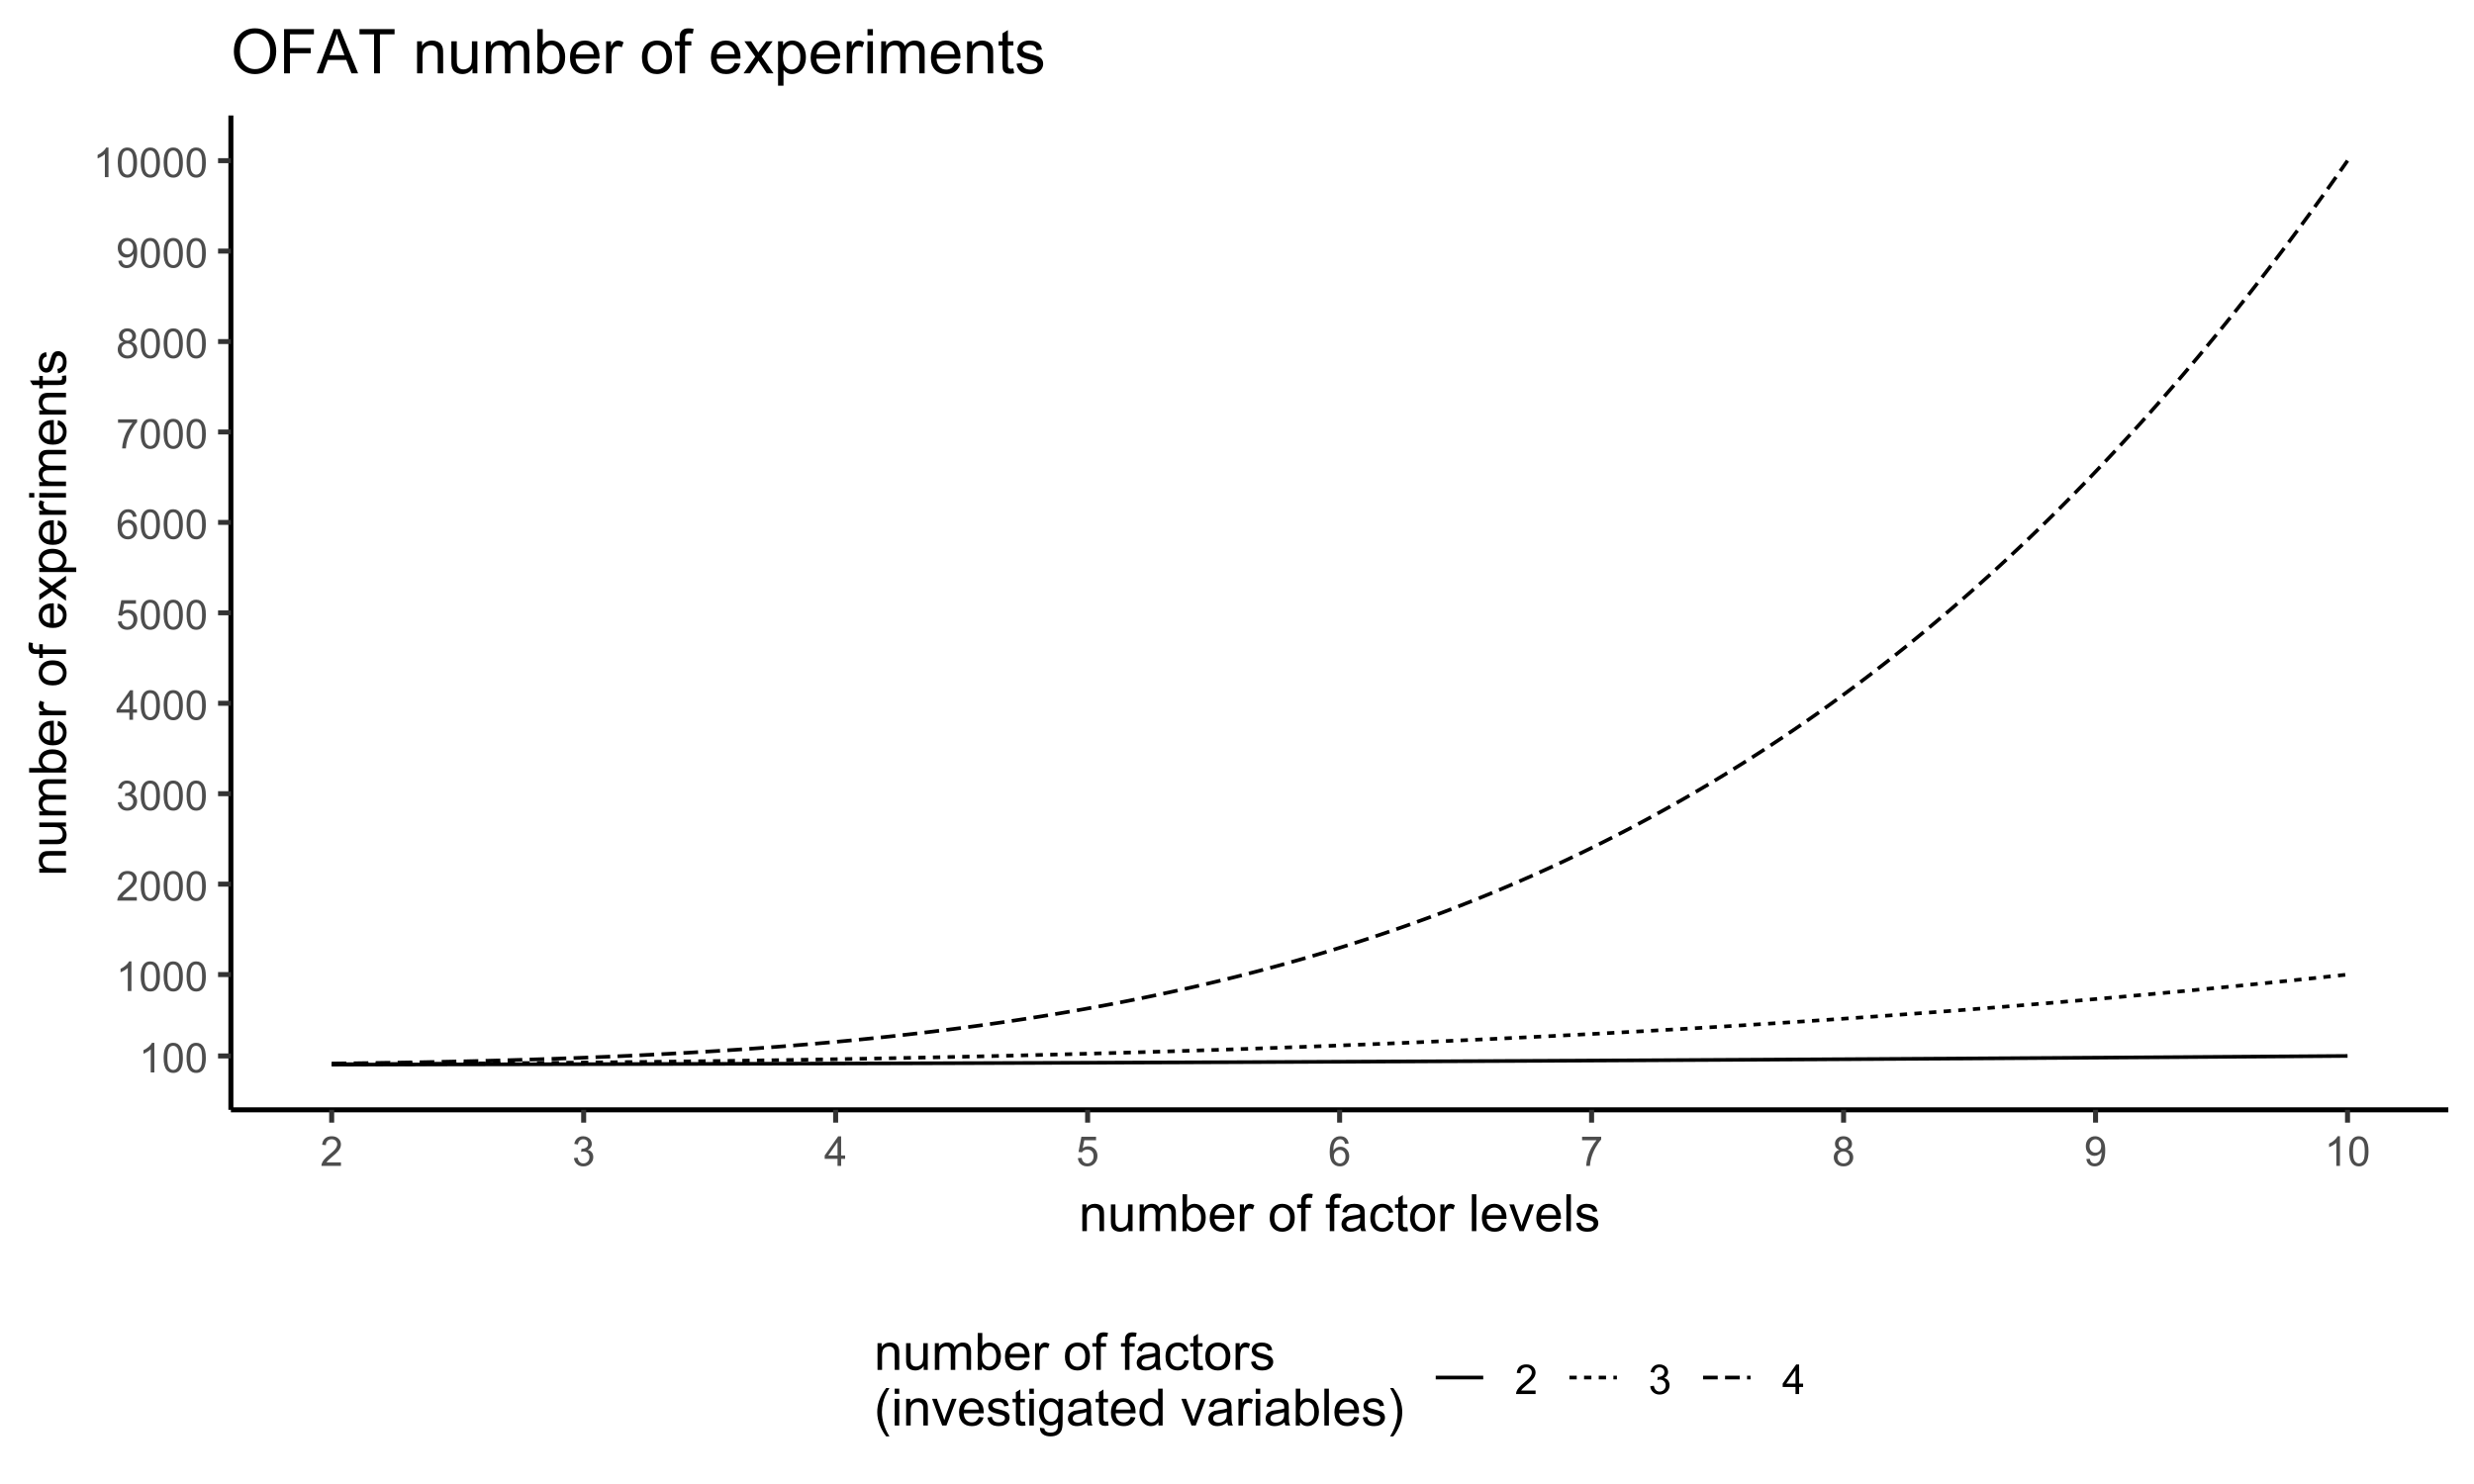 <?xml version="1.0" encoding="UTF-8"?>
<svg xmlns="http://www.w3.org/2000/svg" xmlns:xlink="http://www.w3.org/1999/xlink" width="720" height="432" viewBox="0 0 720 432">
<defs>
<g>
<g id="glyph-0-0">
<path d="M 4.469 0 L 3.414 0 L 3.414 -6.719 C 3.16 -6.477 2.828 -6.234 2.418 -5.992 C 2.004 -5.75 1.633 -5.57 1.305 -5.449 L 1.305 -6.469 C 1.895 -6.746 2.41 -7.082 2.852 -7.477 C 3.293 -7.871 3.605 -8.254 3.789 -8.625 L 4.469 -8.625 Z M 4.469 0 "/>
</g>
<g id="glyph-0-1">
<path d="M 0.5 -4.234 C 0.5 -5.25 0.602 -6.07 0.812 -6.688 C 1.02 -7.309 1.332 -7.785 1.742 -8.121 C 2.156 -8.457 2.672 -8.625 3.297 -8.625 C 3.758 -8.625 4.164 -8.531 4.512 -8.348 C 4.859 -8.16 5.145 -7.895 5.375 -7.543 C 5.598 -7.195 5.777 -6.77 5.906 -6.266 C 6.035 -5.766 6.102 -5.086 6.102 -4.234 C 6.102 -3.227 5.996 -2.414 5.789 -1.797 C 5.582 -1.176 5.273 -0.699 4.859 -0.359 C 4.449 -0.023 3.926 0.148 3.297 0.148 C 2.469 0.148 1.82 -0.152 1.348 -0.742 C 0.781 -1.461 0.5 -2.621 0.5 -4.234 M 1.582 -4.234 C 1.582 -2.824 1.746 -1.887 2.078 -1.422 C 2.406 -0.953 2.812 -0.719 3.297 -0.719 C 3.781 -0.719 4.191 -0.953 4.52 -1.422 C 4.852 -1.891 5.016 -2.828 5.016 -4.234 C 5.016 -5.648 4.852 -6.59 4.52 -7.055 C 4.191 -7.52 3.781 -7.75 3.289 -7.75 C 2.801 -7.75 2.414 -7.547 2.125 -7.137 C 1.766 -6.613 1.582 -5.645 1.582 -4.234 Z M 1.582 -4.234 "/>
</g>
<g id="glyph-0-2">
<path d="M 6.039 -1.016 L 6.039 0 L 0.363 0 C 0.355 -0.254 0.395 -0.5 0.484 -0.734 C 0.629 -1.117 0.863 -1.5 1.18 -1.875 C 1.5 -2.25 1.957 -2.684 2.562 -3.176 C 3.492 -3.941 4.125 -4.547 4.453 -4.996 C 4.781 -5.441 4.945 -5.867 4.945 -6.266 C 4.945 -6.68 4.797 -7.035 4.496 -7.32 C 4.199 -7.609 3.809 -7.75 3.328 -7.75 C 2.82 -7.75 2.414 -7.602 2.109 -7.297 C 1.805 -6.992 1.648 -6.57 1.648 -6.031 L 0.562 -6.141 C 0.637 -6.949 0.918 -7.566 1.398 -7.988 C 1.883 -8.414 2.535 -8.625 3.352 -8.625 C 4.176 -8.625 4.828 -8.398 5.309 -7.938 C 5.789 -7.484 6.031 -6.914 6.031 -6.242 C 6.031 -5.895 5.957 -5.559 5.82 -5.227 C 5.676 -4.895 5.445 -4.543 5.117 -4.18 C 4.793 -3.809 4.25 -3.305 3.492 -2.664 C 2.859 -2.133 2.453 -1.773 2.273 -1.586 C 2.094 -1.395 1.945 -1.203 1.828 -1.016 Z M 6.039 -1.016 "/>
</g>
<g id="glyph-0-3">
<path d="M 0.504 -2.266 L 1.559 -2.406 C 1.68 -1.812 1.887 -1.379 2.176 -1.117 C 2.469 -0.852 2.82 -0.719 3.242 -0.719 C 3.734 -0.719 4.156 -0.891 4.496 -1.234 C 4.84 -1.578 5.008 -2.004 5.008 -2.516 C 5.008 -2.996 4.852 -3.398 4.535 -3.711 C 4.219 -4.027 3.816 -4.184 3.328 -4.184 C 3.129 -4.184 2.879 -4.145 2.586 -4.066 L 2.703 -4.992 C 2.773 -4.984 2.828 -4.98 2.871 -4.98 C 3.32 -4.98 3.723 -5.098 4.086 -5.332 C 4.441 -5.566 4.621 -5.926 4.625 -6.414 C 4.621 -6.805 4.492 -7.121 4.23 -7.375 C 3.969 -7.629 3.629 -7.758 3.219 -7.758 C 2.805 -7.758 2.465 -7.629 2.191 -7.371 C 1.918 -7.113 1.742 -6.727 1.664 -6.211 L 0.609 -6.398 C 0.738 -7.105 1.031 -7.652 1.488 -8.043 C 1.945 -8.43 2.516 -8.625 3.195 -8.625 C 3.664 -8.625 4.094 -8.523 4.488 -8.324 C 4.883 -8.121 5.184 -7.848 5.395 -7.5 C 5.602 -7.152 5.707 -6.781 5.707 -6.391 C 5.707 -6.02 5.609 -5.684 5.406 -5.379 C 5.211 -5.074 4.914 -4.832 4.523 -4.652 C 5.031 -4.535 5.426 -4.293 5.707 -3.922 C 5.988 -3.555 6.129 -3.09 6.129 -2.539 C 6.129 -1.789 5.855 -1.152 5.309 -0.629 C 4.762 -0.109 4.07 0.152 3.234 0.152 C 2.48 0.152 1.855 -0.074 1.355 -0.523 C 0.859 -0.969 0.574 -1.555 0.504 -2.266 Z M 0.504 -2.266 "/>
</g>
<g id="glyph-0-4">
<path d="M 3.879 0 L 3.879 -2.055 L 0.152 -2.055 L 0.152 -3.023 L 4.07 -8.59 L 4.934 -8.59 L 4.934 -3.023 L 6.094 -3.023 L 6.094 -2.055 L 4.934 -2.055 L 4.934 0 L 3.879 0 M 3.879 -3.023 L 3.879 -6.898 L 1.188 -3.023 Z M 3.879 -3.023 "/>
</g>
<g id="glyph-0-5">
<path d="M 0.5 -2.25 L 1.605 -2.344 C 1.688 -1.805 1.879 -1.398 2.176 -1.129 C 2.477 -0.855 2.836 -0.719 3.258 -0.719 C 3.766 -0.719 4.195 -0.91 4.547 -1.297 C 4.898 -1.676 5.074 -2.188 5.074 -2.82 C 5.074 -3.418 4.906 -3.895 4.566 -4.242 C 4.23 -4.59 3.785 -4.762 3.242 -4.766 C 2.898 -4.762 2.594 -4.688 2.32 -4.531 C 2.047 -4.379 1.832 -4.18 1.676 -3.93 L 0.688 -4.062 L 1.516 -8.473 L 5.789 -8.473 L 5.789 -7.465 L 2.359 -7.465 L 1.898 -5.156 C 2.414 -5.516 2.953 -5.695 3.523 -5.695 C 4.273 -5.695 4.906 -5.434 5.422 -4.914 C 5.938 -4.395 6.195 -3.727 6.195 -2.914 C 6.195 -2.133 5.965 -1.461 5.516 -0.898 C 4.961 -0.203 4.211 0.148 3.258 0.148 C 2.477 0.148 1.84 -0.074 1.344 -0.508 C 0.852 -0.945 0.57 -1.527 0.5 -2.25 Z M 0.5 -2.25 "/>
</g>
<g id="glyph-0-6">
<path d="M 5.969 -6.484 L 4.922 -6.406 C 4.828 -6.816 4.695 -7.117 4.523 -7.305 C 4.238 -7.605 3.887 -7.758 3.469 -7.758 C 3.133 -7.758 2.836 -7.664 2.586 -7.477 C 2.25 -7.234 1.988 -6.879 1.797 -6.414 C 1.605 -5.949 1.508 -5.289 1.5 -4.43 C 1.754 -4.816 2.062 -5.102 2.43 -5.289 C 2.797 -5.477 3.184 -5.57 3.586 -5.57 C 4.289 -5.57 4.887 -5.312 5.383 -4.797 C 5.875 -4.277 6.125 -3.609 6.125 -2.789 C 6.125 -2.25 6.008 -1.75 5.773 -1.285 C 5.543 -0.824 5.223 -0.469 4.816 -0.223 C 4.41 0.023 3.949 0.148 3.434 0.148 C 2.555 0.148 1.836 -0.176 1.281 -0.824 C 0.727 -1.469 0.453 -2.535 0.453 -4.02 C 0.453 -5.68 0.758 -6.887 1.371 -7.641 C 1.906 -8.297 2.625 -8.625 3.531 -8.625 C 4.207 -8.625 4.762 -8.434 5.195 -8.055 C 5.625 -7.676 5.883 -7.156 5.969 -6.484 M 1.664 -2.781 C 1.664 -2.422 1.742 -2.07 1.895 -1.742 C 2.051 -1.406 2.266 -1.156 2.543 -0.98 C 2.82 -0.809 3.109 -0.719 3.414 -0.719 C 3.859 -0.719 4.242 -0.898 4.562 -1.258 C 4.883 -1.617 5.043 -2.105 5.047 -2.727 C 5.043 -3.316 4.887 -3.785 4.57 -4.129 C 4.254 -4.469 3.855 -4.641 3.375 -4.641 C 2.898 -4.641 2.492 -4.469 2.164 -4.129 C 1.828 -3.785 1.664 -3.336 1.664 -2.781 Z M 1.664 -2.781 "/>
</g>
<g id="glyph-0-7">
<path d="M 0.57 -7.465 L 0.57 -8.477 L 6.129 -8.477 L 6.129 -7.656 C 5.582 -7.074 5.039 -6.301 4.504 -5.336 C 3.965 -4.371 3.551 -3.383 3.258 -2.359 C 3.047 -1.641 2.914 -0.855 2.852 0 L 1.77 0 C 1.781 -0.676 1.914 -1.492 2.168 -2.449 C 2.422 -3.406 2.785 -4.328 3.262 -5.219 C 3.734 -6.105 4.238 -6.855 4.773 -7.465 Z M 0.57 -7.465 "/>
</g>
<g id="glyph-0-8">
<path d="M 2.121 -4.656 C 1.684 -4.816 1.359 -5.047 1.148 -5.344 C 0.938 -5.641 0.832 -5.996 0.832 -6.41 C 0.832 -7.035 1.059 -7.559 1.508 -7.984 C 1.953 -8.41 2.551 -8.625 3.297 -8.625 C 4.047 -8.625 4.652 -8.406 5.109 -7.973 C 5.566 -7.535 5.797 -7.004 5.797 -6.383 C 5.797 -5.98 5.691 -5.637 5.48 -5.34 C 5.273 -5.047 4.953 -4.816 4.531 -4.656 C 5.055 -4.484 5.457 -4.207 5.734 -3.828 C 6.008 -3.441 6.148 -2.984 6.148 -2.453 C 6.148 -1.719 5.887 -1.102 5.367 -0.602 C 4.848 -0.105 4.164 0.148 3.316 0.148 C 2.469 0.148 1.785 -0.105 1.266 -0.605 C 0.746 -1.109 0.484 -1.734 0.484 -2.484 C 0.484 -3.043 0.629 -3.512 0.91 -3.887 C 1.195 -4.266 1.598 -4.52 2.121 -4.656 M 1.91 -6.445 C 1.91 -6.039 2.039 -5.707 2.305 -5.449 C 2.562 -5.191 2.902 -5.062 3.32 -5.062 C 3.727 -5.062 4.062 -5.191 4.32 -5.445 C 4.582 -5.703 4.711 -6.016 4.711 -6.387 C 4.711 -6.773 4.578 -7.098 4.309 -7.363 C 4.043 -7.625 3.711 -7.758 3.312 -7.758 C 2.906 -7.758 2.574 -7.629 2.309 -7.371 C 2.043 -7.113 1.91 -6.805 1.91 -6.445 M 1.57 -2.477 C 1.57 -2.176 1.641 -1.887 1.785 -1.605 C 1.926 -1.324 2.141 -1.105 2.422 -0.953 C 2.703 -0.797 3.004 -0.719 3.328 -0.719 C 3.832 -0.719 4.25 -0.883 4.578 -1.207 C 4.906 -1.531 5.07 -1.941 5.07 -2.445 C 5.07 -2.949 4.898 -3.371 4.562 -3.703 C 4.223 -4.035 3.801 -4.203 3.293 -4.203 C 2.797 -4.203 2.387 -4.039 2.059 -3.711 C 1.734 -3.383 1.57 -2.969 1.57 -2.477 Z M 1.57 -2.477 "/>
</g>
<g id="glyph-0-9">
<path d="M 0.656 -1.984 L 1.672 -2.078 C 1.754 -1.602 1.918 -1.258 2.164 -1.043 C 2.402 -0.828 2.715 -0.719 3.094 -0.719 C 3.418 -0.719 3.703 -0.793 3.945 -0.945 C 4.191 -1.09 4.391 -1.289 4.547 -1.539 C 4.703 -1.785 4.832 -2.121 4.938 -2.543 C 5.043 -2.965 5.098 -3.395 5.098 -3.832 C 5.098 -3.879 5.094 -3.949 5.094 -4.043 C 4.883 -3.707 4.594 -3.434 4.227 -3.227 C 3.863 -3.016 3.465 -2.914 3.039 -2.914 C 2.328 -2.914 1.727 -3.172 1.234 -3.688 C 0.742 -4.203 0.5 -4.883 0.5 -5.727 C 0.5 -6.594 0.754 -7.297 1.27 -7.828 C 1.781 -8.359 2.426 -8.625 3.199 -8.625 C 3.758 -8.625 4.27 -8.473 4.73 -8.172 C 5.195 -7.871 5.547 -7.445 5.785 -6.887 C 6.027 -6.332 6.148 -5.523 6.148 -4.469 C 6.148 -3.371 6.027 -2.5 5.789 -1.848 C 5.551 -1.199 5.195 -0.703 4.727 -0.363 C 4.254 -0.023 3.703 0.148 3.07 0.148 C 2.398 0.148 1.848 -0.039 1.422 -0.414 C 0.996 -0.785 0.742 -1.309 0.656 -1.984 M 4.977 -5.777 C 4.973 -6.383 4.812 -6.863 4.492 -7.219 C 4.168 -7.574 3.781 -7.75 3.328 -7.75 C 2.859 -7.75 2.449 -7.559 2.102 -7.18 C 1.754 -6.793 1.582 -6.297 1.582 -5.688 C 1.582 -5.141 1.746 -4.699 2.078 -4.355 C 2.406 -4.016 2.812 -3.844 3.297 -3.844 C 3.785 -3.844 4.188 -4.016 4.504 -4.355 C 4.816 -4.699 4.973 -5.172 4.977 -5.777 Z M 4.977 -5.777 "/>
</g>
<g id="glyph-1-0">
<path d="M 0.988 0 L 0.988 -7.777 L 2.176 -7.777 L 2.176 -6.672 C 2.746 -7.527 3.57 -7.953 4.652 -7.953 C 5.121 -7.953 5.551 -7.871 5.945 -7.703 C 6.336 -7.531 6.629 -7.312 6.828 -7.039 C 7.02 -6.766 7.156 -6.441 7.234 -6.062 C 7.285 -5.82 7.309 -5.395 7.309 -4.781 L 7.309 0 L 5.992 0 L 5.992 -4.73 C 5.992 -5.27 5.941 -5.672 5.836 -5.938 C 5.734 -6.203 5.555 -6.414 5.293 -6.574 C 5.031 -6.73 4.723 -6.812 4.371 -6.812 C 3.812 -6.812 3.328 -6.633 2.918 -6.277 C 2.512 -5.922 2.309 -5.242 2.309 -4.25 L 2.309 0 Z M 0.988 0 "/>
</g>
<g id="glyph-1-1">
<path d="M 6.086 0 L 6.086 -1.141 C 5.48 -0.266 4.656 0.176 3.617 0.176 C 3.16 0.176 2.73 0.086 2.332 -0.086 C 1.934 -0.266 1.641 -0.484 1.445 -0.75 C 1.254 -1.016 1.117 -1.344 1.039 -1.727 C 0.984 -1.988 0.961 -2.398 0.961 -2.961 L 0.961 -7.777 L 2.277 -7.777 L 2.277 -3.465 C 2.277 -2.777 2.305 -2.312 2.359 -2.074 C 2.441 -1.727 2.617 -1.453 2.887 -1.258 C 3.152 -1.059 3.484 -0.961 3.883 -0.961 C 4.277 -0.961 4.648 -1.062 4.996 -1.262 C 5.34 -1.465 5.586 -1.742 5.73 -2.09 C 5.875 -2.441 5.945 -2.945 5.945 -3.609 L 5.945 -7.777 L 7.266 -7.777 L 7.266 0 Z M 6.086 0 "/>
</g>
<g id="glyph-1-2">
<path d="M 0.988 0 L 0.988 -7.777 L 2.168 -7.777 L 2.168 -6.688 C 2.41 -7.066 2.738 -7.375 3.141 -7.605 C 3.547 -7.84 4.008 -7.953 4.527 -7.953 C 5.102 -7.953 5.574 -7.836 5.945 -7.594 C 6.312 -7.355 6.57 -7.02 6.723 -6.594 C 7.34 -7.5 8.141 -7.953 9.125 -7.953 C 9.898 -7.953 10.492 -7.742 10.906 -7.312 C 11.32 -6.887 11.527 -6.227 11.527 -5.34 L 11.527 0 L 10.219 0 L 10.219 -4.898 C 10.219 -5.426 10.176 -5.809 10.09 -6.039 C 10.004 -6.27 9.848 -6.457 9.625 -6.598 C 9.398 -6.742 9.137 -6.812 8.832 -6.812 C 8.285 -6.812 7.832 -6.629 7.469 -6.266 C 7.109 -5.902 6.93 -5.32 6.93 -4.52 L 6.93 0 L 5.609 0 L 5.609 -5.055 C 5.609 -5.641 5.504 -6.078 5.289 -6.371 C 5.074 -6.664 4.723 -6.812 4.234 -6.812 C 3.863 -6.812 3.52 -6.715 3.203 -6.52 C 2.891 -6.324 2.66 -6.039 2.52 -5.66 C 2.379 -5.285 2.309 -4.742 2.309 -4.035 L 2.309 0 Z M 0.988 0 "/>
</g>
<g id="glyph-1-3">
<path d="M 2.203 0 L 0.98 0 L 0.98 -10.738 L 2.301 -10.738 L 2.301 -6.906 C 2.855 -7.605 3.566 -7.953 4.43 -7.953 C 4.91 -7.953 5.363 -7.859 5.789 -7.664 C 6.219 -7.473 6.57 -7.199 6.844 -6.852 C 7.121 -6.504 7.336 -6.082 7.492 -5.59 C 7.648 -5.094 7.727 -4.566 7.727 -4.008 C 7.727 -2.672 7.398 -1.645 6.738 -0.914 C 6.078 -0.188 5.289 0.176 4.367 0.176 C 3.445 0.176 2.727 -0.207 2.203 -0.973 L 2.203 0 M 2.191 -3.949 C 2.191 -3.016 2.316 -2.34 2.57 -1.926 C 2.984 -1.246 3.547 -0.906 4.254 -0.906 C 4.832 -0.906 5.328 -1.16 5.75 -1.66 C 6.168 -2.16 6.379 -2.906 6.379 -3.898 C 6.379 -4.91 6.18 -5.66 5.773 -6.145 C 5.371 -6.629 4.887 -6.871 4.312 -6.871 C 3.738 -6.871 3.238 -6.621 2.82 -6.121 C 2.398 -5.617 2.191 -4.895 2.191 -3.949 Z M 2.191 -3.949 "/>
</g>
<g id="glyph-1-4">
<path d="M 6.312 -2.504 L 7.676 -2.336 C 7.461 -1.539 7.062 -0.922 6.48 -0.484 C 5.902 -0.043 5.16 0.176 4.254 0.176 C 3.117 0.176 2.215 -0.176 1.551 -0.875 C 0.883 -1.574 0.551 -2.559 0.551 -3.824 C 0.551 -5.133 0.887 -6.148 1.559 -6.871 C 2.234 -7.594 3.109 -7.953 4.184 -7.953 C 5.223 -7.953 6.07 -7.602 6.73 -6.891 C 7.391 -6.184 7.719 -5.188 7.719 -3.902 C 7.719 -3.824 7.719 -3.707 7.711 -3.551 L 1.91 -3.551 C 1.961 -2.699 2.203 -2.043 2.637 -1.59 C 3.07 -1.137 3.613 -0.906 4.262 -0.906 C 4.746 -0.906 5.16 -1.035 5.5 -1.289 C 5.844 -1.543 6.113 -1.949 6.312 -2.504 M 1.984 -4.637 L 6.328 -4.637 C 6.27 -5.289 6.102 -5.781 5.828 -6.109 C 5.41 -6.617 4.867 -6.871 4.195 -6.871 C 3.59 -6.871 3.082 -6.668 2.668 -6.262 C 2.258 -5.855 2.027 -5.316 1.984 -4.637 Z M 1.984 -4.637 "/>
</g>
<g id="glyph-1-5">
<path d="M 0.973 0 L 0.973 -7.777 L 2.16 -7.777 L 2.16 -6.598 C 2.465 -7.152 2.742 -7.516 3 -7.691 C 3.254 -7.867 3.539 -7.953 3.844 -7.953 C 4.289 -7.953 4.742 -7.812 5.199 -7.531 L 4.746 -6.305 C 4.422 -6.496 4.102 -6.59 3.781 -6.594 C 3.492 -6.59 3.23 -6.504 3.004 -6.332 C 2.773 -6.16 2.609 -5.918 2.512 -5.609 C 2.367 -5.141 2.293 -4.629 2.293 -4.07 L 2.293 0 Z M 0.973 0 "/>
</g>
<g id="glyph-1-6">
</g>
<g id="glyph-1-7">
<path d="M 0.5 -3.891 C 0.5 -5.328 0.898 -6.395 1.699 -7.09 C 2.367 -7.664 3.184 -7.953 4.145 -7.953 C 5.215 -7.953 6.09 -7.605 6.766 -6.902 C 7.445 -6.203 7.785 -5.234 7.785 -4 C 7.785 -2.996 7.637 -2.211 7.336 -1.637 C 7.035 -1.062 6.598 -0.617 6.023 -0.301 C 5.449 0.016 4.824 0.176 4.145 0.176 C 3.055 0.176 2.176 -0.172 1.504 -0.871 C 0.832 -1.57 0.5 -2.574 0.5 -3.891 M 1.852 -3.891 C 1.852 -2.895 2.07 -2.148 2.504 -1.652 C 2.938 -1.156 3.484 -0.906 4.145 -0.906 C 4.801 -0.906 5.344 -1.156 5.777 -1.656 C 6.215 -2.152 6.43 -2.914 6.43 -3.934 C 6.43 -4.895 6.211 -5.625 5.773 -6.121 C 5.34 -6.613 4.793 -6.863 4.145 -6.863 C 3.484 -6.863 2.938 -6.617 2.504 -6.125 C 2.07 -5.629 1.852 -4.887 1.852 -3.891 Z M 1.852 -3.891 "/>
</g>
<g id="glyph-1-8">
<path d="M 1.305 0 L 1.305 -6.754 L 0.141 -6.754 L 0.141 -7.777 L 1.305 -7.777 L 1.305 -8.605 C 1.305 -9.129 1.352 -9.516 1.441 -9.77 C 1.57 -10.113 1.793 -10.391 2.113 -10.602 C 2.434 -10.812 2.879 -10.922 3.457 -10.922 C 3.828 -10.922 4.238 -10.875 4.688 -10.789 L 4.488 -9.641 C 4.215 -9.688 3.957 -9.711 3.715 -9.711 C 3.312 -9.711 3.031 -9.625 2.863 -9.457 C 2.699 -9.285 2.613 -8.965 2.613 -8.496 L 2.613 -7.777 L 4.133 -7.777 L 4.133 -6.754 L 2.613 -6.754 L 2.613 0 Z M 1.305 0 "/>
</g>
<g id="glyph-1-9">
<path d="M 6.062 -0.961 C 5.574 -0.543 5.105 -0.25 4.656 -0.082 C 4.203 0.09 3.719 0.176 3.199 0.176 C 2.348 0.176 1.688 -0.031 1.23 -0.449 C 0.77 -0.867 0.543 -1.402 0.543 -2.051 C 0.543 -2.43 0.629 -2.781 0.801 -3.094 C 0.977 -3.41 1.203 -3.664 1.484 -3.852 C 1.766 -4.043 2.078 -4.188 2.43 -4.285 C 2.691 -4.352 3.082 -4.418 3.602 -4.484 C 4.668 -4.609 5.453 -4.762 5.953 -4.938 C 5.961 -5.117 5.961 -5.23 5.961 -5.281 C 5.961 -5.816 5.836 -6.195 5.59 -6.414 C 5.25 -6.715 4.75 -6.863 4.086 -6.863 C 3.465 -6.863 3.008 -6.754 2.715 -6.535 C 2.418 -6.32 2.199 -5.934 2.059 -5.383 L 0.77 -5.559 C 0.887 -6.109 1.078 -6.555 1.348 -6.895 C 1.617 -7.234 2.004 -7.496 2.512 -7.68 C 3.02 -7.863 3.609 -7.953 4.277 -7.953 C 4.941 -7.953 5.48 -7.875 5.895 -7.719 C 6.312 -7.562 6.617 -7.367 6.812 -7.129 C 7.008 -6.895 7.145 -6.594 7.223 -6.234 C 7.266 -6.008 7.289 -5.602 7.289 -5.016 L 7.289 -3.258 C 7.289 -2.035 7.316 -1.258 7.371 -0.934 C 7.43 -0.609 7.539 -0.297 7.703 0 L 6.328 0 C 6.191 -0.273 6.102 -0.594 6.062 -0.961 M 5.953 -3.902 C 5.477 -3.707 4.758 -3.543 3.801 -3.406 C 3.258 -3.328 2.875 -3.238 2.652 -3.141 C 2.426 -3.043 2.254 -2.902 2.133 -2.715 C 2.008 -2.527 1.949 -2.316 1.949 -2.086 C 1.949 -1.734 2.082 -1.441 2.348 -1.207 C 2.613 -0.973 3.004 -0.855 3.516 -0.855 C 4.023 -0.855 4.477 -0.969 4.871 -1.191 C 5.266 -1.414 5.555 -1.715 5.742 -2.102 C 5.883 -2.398 5.953 -2.84 5.953 -3.422 Z M 5.953 -3.902 "/>
</g>
<g id="glyph-1-10">
<path d="M 6.062 -2.848 L 7.359 -2.68 C 7.219 -1.789 6.855 -1.086 6.273 -0.582 C 5.691 -0.078 4.973 0.176 4.125 0.176 C 3.059 0.176 2.203 -0.172 1.555 -0.867 C 0.91 -1.562 0.586 -2.562 0.586 -3.859 C 0.586 -4.699 0.727 -5.434 1.004 -6.062 C 1.281 -6.695 1.707 -7.168 2.273 -7.48 C 2.844 -7.797 3.461 -7.953 4.133 -7.953 C 4.977 -7.953 5.668 -7.742 6.203 -7.312 C 6.742 -6.887 7.086 -6.277 7.234 -5.492 L 5.953 -5.297 C 5.832 -5.816 5.617 -6.211 5.305 -6.477 C 4.996 -6.738 4.621 -6.871 4.184 -6.871 C 3.52 -6.871 2.977 -6.633 2.562 -6.156 C 2.148 -5.68 1.941 -4.926 1.941 -3.898 C 1.941 -2.852 2.141 -2.094 2.543 -1.617 C 2.941 -1.145 3.465 -0.906 4.109 -0.906 C 4.625 -0.906 5.059 -1.066 5.406 -1.383 C 5.75 -1.703 5.973 -2.191 6.062 -2.848 Z M 6.062 -2.848 "/>
</g>
<g id="glyph-1-11">
<path d="M 3.867 -1.18 L 4.059 -0.016 C 3.688 0.062 3.355 0.102 3.062 0.102 C 2.582 0.102 2.211 0.027 1.949 -0.125 C 1.684 -0.277 1.5 -0.477 1.391 -0.723 C 1.285 -0.969 1.23 -1.488 1.23 -2.277 L 1.23 -6.754 L 0.266 -6.754 L 0.266 -7.777 L 1.23 -7.777 L 1.23 -9.703 L 2.543 -10.496 L 2.543 -7.777 L 3.867 -7.777 L 3.867 -6.754 L 2.543 -6.754 L 2.543 -2.203 C 2.543 -1.828 2.566 -1.586 2.609 -1.48 C 2.656 -1.371 2.734 -1.285 2.84 -1.223 C 2.941 -1.16 3.094 -1.129 3.289 -1.129 C 3.434 -1.129 3.629 -1.145 3.867 -1.18 Z M 3.867 -1.18 "/>
</g>
<g id="glyph-1-12">
<path d="M 0.961 0 L 0.961 -10.738 L 2.277 -10.738 L 2.277 0 Z M 0.961 0 "/>
</g>
<g id="glyph-1-13">
<path d="M 3.148 0 L 0.191 -7.777 L 1.582 -7.777 L 3.25 -3.121 C 3.434 -2.617 3.598 -2.094 3.75 -1.555 C 3.867 -1.961 4.031 -2.457 4.242 -3.031 L 5.969 -7.777 L 7.324 -7.777 L 4.379 0 Z M 3.148 0 "/>
</g>
<g id="glyph-1-14">
<path d="M 0.461 -2.32 L 1.766 -2.527 C 1.84 -2.004 2.043 -1.605 2.375 -1.324 C 2.711 -1.047 3.18 -0.906 3.781 -0.906 C 4.383 -0.906 4.836 -1.031 5.125 -1.277 C 5.422 -1.523 5.566 -1.812 5.566 -2.145 C 5.566 -2.445 5.438 -2.68 5.18 -2.848 C 4.996 -2.965 4.547 -3.113 3.832 -3.297 C 2.863 -3.539 2.195 -3.75 1.82 -3.93 C 1.445 -4.109 1.164 -4.355 0.969 -4.668 C 0.777 -4.984 0.68 -5.332 0.68 -5.711 C 0.68 -6.059 0.762 -6.379 0.918 -6.676 C 1.078 -6.973 1.293 -7.215 1.566 -7.414 C 1.773 -7.562 2.051 -7.691 2.406 -7.797 C 2.762 -7.902 3.141 -7.953 3.547 -7.953 C 4.156 -7.953 4.691 -7.867 5.152 -7.691 C 5.613 -7.516 5.953 -7.277 6.176 -6.977 C 6.395 -6.676 6.547 -6.273 6.629 -5.773 L 5.34 -5.594 C 5.281 -5.996 5.109 -6.309 4.832 -6.531 C 4.551 -6.758 4.152 -6.871 3.641 -6.871 C 3.035 -6.871 2.602 -6.77 2.344 -6.57 C 2.086 -6.371 1.957 -6.137 1.957 -5.867 C 1.957 -5.695 2.008 -5.543 2.117 -5.406 C 2.223 -5.262 2.391 -5.145 2.621 -5.055 C 2.754 -5.004 3.141 -4.891 3.785 -4.719 C 4.719 -4.469 5.371 -4.266 5.738 -4.105 C 6.105 -3.945 6.395 -3.715 6.605 -3.414 C 6.816 -3.109 6.922 -2.734 6.922 -2.285 C 6.922 -1.844 6.793 -1.434 6.535 -1.043 C 6.281 -0.656 5.91 -0.355 5.426 -0.145 C 4.945 0.07 4.398 0.176 3.785 0.176 C 2.777 0.176 2.004 -0.035 1.477 -0.453 C 0.945 -0.875 0.609 -1.496 0.461 -2.32 Z M 0.461 -2.32 "/>
</g>
<g id="glyph-1-15">
<path d="M 3.508 3.156 C 2.781 2.238 2.164 1.164 1.664 -0.066 C 1.16 -1.297 0.906 -2.57 0.906 -3.891 C 0.906 -5.051 1.098 -6.164 1.473 -7.23 C 1.91 -8.465 2.59 -9.695 3.508 -10.922 L 4.453 -10.922 C 3.863 -9.906 3.473 -9.18 3.281 -8.746 C 2.984 -8.07 2.75 -7.367 2.578 -6.637 C 2.367 -5.723 2.262 -4.805 2.262 -3.883 C 2.262 -1.535 2.992 0.812 4.453 3.156 Z M 3.508 3.156 "/>
</g>
<g id="glyph-1-16">
<path d="M 0.996 -9.223 L 0.996 -10.738 L 2.312 -10.738 L 2.312 -9.223 L 0.996 -9.223 M 0.996 0 L 0.996 -7.777 L 2.312 -7.777 L 2.312 0 Z M 0.996 0 "/>
</g>
<g id="glyph-1-17">
<path d="M 0.746 0.645 L 2.027 0.836 C 2.082 1.23 2.23 1.52 2.477 1.699 C 2.801 1.941 3.25 2.066 3.816 2.066 C 4.426 2.066 4.898 1.941 5.23 1.699 C 5.562 1.453 5.785 1.113 5.902 0.672 C 5.973 0.406 6.004 -0.16 6 -1.02 C 5.422 -0.34 4.703 0 3.844 0 C 2.777 0 1.949 -0.387 1.363 -1.156 C 0.777 -1.93 0.484 -2.855 0.484 -3.934 C 0.484 -4.676 0.617 -5.359 0.887 -5.988 C 1.156 -6.613 1.543 -7.098 2.055 -7.441 C 2.566 -7.781 3.164 -7.953 3.852 -7.953 C 4.77 -7.953 5.527 -7.582 6.125 -6.84 L 6.125 -7.777 L 7.34 -7.777 L 7.34 -1.055 C 7.34 0.156 7.215 1.016 6.969 1.52 C 6.723 2.023 6.332 2.426 5.797 2.719 C 5.262 3.012 4.605 3.156 3.824 3.156 C 2.895 3.156 2.145 2.949 1.574 2.531 C 1.004 2.113 0.727 1.484 0.746 0.645 M 1.84 -4.027 C 1.84 -3.008 2.039 -2.262 2.445 -1.793 C 2.852 -1.324 3.359 -1.09 3.969 -1.09 C 4.574 -1.09 5.082 -1.324 5.492 -1.789 C 5.902 -2.258 6.109 -2.988 6.109 -3.984 C 6.109 -4.938 5.898 -5.656 5.477 -6.137 C 5.051 -6.621 4.543 -6.863 3.949 -6.863 C 3.363 -6.863 2.863 -6.625 2.453 -6.148 C 2.043 -5.672 1.84 -4.965 1.84 -4.027 Z M 1.84 -4.027 "/>
</g>
<g id="glyph-1-18">
<path d="M 6.035 0 L 6.035 -0.98 C 5.543 -0.211 4.816 0.176 3.859 0.176 C 3.238 0.176 2.668 0.004 2.148 -0.336 C 1.629 -0.68 1.227 -1.156 0.941 -1.77 C 0.656 -2.383 0.512 -3.086 0.512 -3.883 C 0.512 -4.656 0.641 -5.363 0.902 -5.996 C 1.16 -6.629 1.547 -7.113 2.066 -7.449 C 2.582 -7.785 3.16 -7.953 3.801 -7.953 C 4.27 -7.953 4.688 -7.855 5.055 -7.656 C 5.422 -7.461 5.719 -7.203 5.945 -6.883 L 5.945 -10.738 L 7.258 -10.738 L 7.258 0 L 6.035 0 M 1.867 -3.883 C 1.867 -2.887 2.078 -2.141 2.496 -1.648 C 2.918 -1.156 3.414 -0.906 3.984 -0.906 C 4.559 -0.906 5.051 -1.145 5.453 -1.613 C 5.855 -2.086 6.059 -2.805 6.059 -3.773 C 6.059 -4.836 5.852 -5.617 5.441 -6.117 C 5.031 -6.613 4.527 -6.863 3.926 -6.863 C 3.34 -6.863 2.852 -6.625 2.457 -6.145 C 2.062 -5.668 1.867 -4.91 1.867 -3.883 Z M 1.867 -3.883 "/>
</g>
<g id="glyph-1-19">
<path d="M 1.852 3.156 L 0.906 3.156 C 2.367 0.812 3.098 -1.535 3.098 -3.883 C 3.098 -4.801 2.992 -5.711 2.781 -6.613 C 2.617 -7.348 2.387 -8.051 2.086 -8.723 C 1.898 -9.164 1.504 -9.895 0.906 -10.922 L 1.852 -10.922 C 2.77 -9.695 3.449 -8.465 3.891 -7.23 C 4.266 -6.164 4.453 -5.051 4.453 -3.891 C 4.453 -2.57 4.199 -1.297 3.695 -0.066 C 3.191 1.164 2.574 2.238 1.852 3.156 Z M 1.852 3.156 "/>
</g>
<g id="glyph-2-0">
<path d="M 0 -0.988 L -7.777 -0.988 L -7.777 -2.176 L -6.672 -2.176 C -7.527 -2.746 -7.953 -3.57 -7.953 -4.652 C -7.953 -5.121 -7.871 -5.551 -7.703 -5.945 C -7.531 -6.336 -7.312 -6.629 -7.039 -6.828 C -6.766 -7.02 -6.441 -7.156 -6.062 -7.234 C -5.82 -7.285 -5.395 -7.309 -4.781 -7.309 L 0 -7.309 L 0 -5.992 L -4.73 -5.992 C -5.27 -5.992 -5.672 -5.941 -5.938 -5.836 C -6.203 -5.734 -6.414 -5.555 -6.574 -5.293 C -6.73 -5.031 -6.812 -4.723 -6.812 -4.371 C -6.812 -3.812 -6.633 -3.328 -6.277 -2.918 C -5.922 -2.512 -5.242 -2.309 -4.25 -2.309 L 0 -2.309 Z M 0 -0.988 "/>
</g>
<g id="glyph-2-1">
<path d="M 0 -6.086 L -1.141 -6.086 C -0.262 -5.48 0.176 -4.656 0.176 -3.617 C 0.176 -3.16 0.086 -2.73 -0.086 -2.332 C -0.262 -1.934 -0.484 -1.641 -0.75 -1.445 C -1.016 -1.254 -1.344 -1.117 -1.727 -1.039 C -1.988 -0.984 -2.398 -0.961 -2.961 -0.961 L -7.777 -0.961 L -7.777 -2.277 L -3.465 -2.277 C -2.777 -2.277 -2.312 -2.305 -2.074 -2.359 C -1.727 -2.441 -1.453 -2.617 -1.258 -2.887 C -1.059 -3.152 -0.961 -3.484 -0.961 -3.883 C -0.961 -4.277 -1.062 -4.648 -1.262 -4.996 C -1.465 -5.34 -1.742 -5.586 -2.09 -5.73 C -2.441 -5.875 -2.945 -5.945 -3.609 -5.945 L -7.777 -5.949 L -7.777 -7.266 L 0 -7.266 Z M 0 -6.086 "/>
</g>
<g id="glyph-2-2">
<path d="M 0 -0.988 L -7.777 -0.988 L -7.777 -2.168 L -6.688 -2.168 C -7.066 -2.41 -7.375 -2.738 -7.605 -3.141 C -7.84 -3.547 -7.953 -4.008 -7.953 -4.527 C -7.953 -5.102 -7.836 -5.574 -7.594 -5.945 C -7.355 -6.312 -7.02 -6.57 -6.594 -6.723 C -7.5 -7.34 -7.953 -8.141 -7.953 -9.125 C -7.953 -9.898 -7.742 -10.492 -7.312 -10.906 C -6.887 -11.32 -6.227 -11.527 -5.34 -11.527 L 0 -11.527 L 0 -10.219 L -4.898 -10.219 C -5.426 -10.219 -5.809 -10.176 -6.039 -10.09 C -6.27 -10.004 -6.457 -9.848 -6.598 -9.625 C -6.742 -9.398 -6.812 -9.137 -6.812 -8.832 C -6.812 -8.285 -6.629 -7.832 -6.266 -7.469 C -5.902 -7.109 -5.32 -6.93 -4.52 -6.93 L 0 -6.93 L 0 -5.609 L -5.055 -5.609 C -5.641 -5.609 -6.078 -5.504 -6.371 -5.289 C -6.664 -5.074 -6.812 -4.723 -6.812 -4.234 C -6.812 -3.863 -6.715 -3.52 -6.52 -3.203 C -6.324 -2.891 -6.039 -2.66 -5.66 -2.52 C -5.285 -2.379 -4.742 -2.309 -4.035 -2.309 L 0 -2.309 Z M 0 -0.988 "/>
</g>
<g id="glyph-2-3">
<path d="M 0 -2.203 L 0 -0.98 L -10.738 -0.98 L -10.738 -2.301 L -6.906 -2.301 C -7.605 -2.855 -7.953 -3.566 -7.953 -4.43 C -7.953 -4.91 -7.859 -5.363 -7.664 -5.789 C -7.473 -6.219 -7.199 -6.57 -6.852 -6.844 C -6.504 -7.121 -6.082 -7.336 -5.59 -7.492 C -5.094 -7.648 -4.566 -7.727 -4.008 -7.727 C -2.672 -7.727 -1.645 -7.398 -0.914 -6.738 C -0.188 -6.078 0.176 -5.289 0.176 -4.367 C 0.176 -3.445 -0.207 -2.727 -0.973 -2.203 L 0 -2.203 M -3.949 -2.191 C -3.016 -2.191 -2.34 -2.316 -1.926 -2.57 C -1.246 -2.984 -0.906 -3.547 -0.906 -4.254 C -0.906 -4.832 -1.16 -5.328 -1.66 -5.75 C -2.16 -6.168 -2.906 -6.379 -3.895 -6.379 C -4.91 -6.379 -5.66 -6.18 -6.145 -5.773 C -6.629 -5.371 -6.871 -4.887 -6.871 -4.312 C -6.871 -3.738 -6.621 -3.238 -6.121 -2.82 C -5.617 -2.398 -4.895 -2.191 -3.949 -2.191 Z M -3.949 -2.191 "/>
</g>
<g id="glyph-2-4">
<path d="M -2.504 -6.312 L -2.336 -7.676 C -1.539 -7.461 -0.922 -7.062 -0.484 -6.48 C -0.043 -5.902 0.176 -5.16 0.176 -4.254 C 0.176 -3.117 -0.176 -2.215 -0.875 -1.551 C -1.574 -0.883 -2.559 -0.551 -3.824 -0.551 C -5.133 -0.551 -6.148 -0.887 -6.871 -1.559 C -7.594 -2.234 -7.953 -3.109 -7.953 -4.184 C -7.953 -5.223 -7.602 -6.07 -6.891 -6.73 C -6.184 -7.391 -5.188 -7.719 -3.902 -7.719 C -3.824 -7.719 -3.707 -7.719 -3.551 -7.711 L -3.551 -1.91 C -2.699 -1.961 -2.043 -2.203 -1.59 -2.637 C -1.137 -3.07 -0.906 -3.613 -0.906 -4.262 C -0.906 -4.746 -1.035 -5.16 -1.289 -5.5 C -1.543 -5.844 -1.949 -6.113 -2.504 -6.312 M -4.637 -1.984 L -4.637 -6.328 C -5.289 -6.27 -5.781 -6.102 -6.109 -5.828 C -6.617 -5.41 -6.871 -4.867 -6.871 -4.195 C -6.871 -3.59 -6.668 -3.082 -6.262 -2.668 C -5.855 -2.258 -5.316 -2.027 -4.637 -1.984 Z M -4.637 -1.984 "/>
</g>
<g id="glyph-2-5">
<path d="M 0 -0.973 L -7.777 -0.973 L -7.777 -2.16 L -6.598 -2.16 C -7.152 -2.465 -7.516 -2.742 -7.691 -3 C -7.867 -3.254 -7.953 -3.539 -7.953 -3.844 C -7.953 -4.289 -7.812 -4.742 -7.531 -5.199 L -6.305 -4.746 C -6.496 -4.422 -6.59 -4.102 -6.594 -3.781 C -6.59 -3.492 -6.504 -3.23 -6.332 -3.004 C -6.16 -2.773 -5.918 -2.609 -5.609 -2.512 C -5.141 -2.367 -4.629 -2.293 -4.07 -2.293 L 0 -2.293 Z M 0 -0.973 "/>
</g>
<g id="glyph-2-6">
</g>
<g id="glyph-2-7">
<path d="M -3.891 -0.5 C -5.328 -0.5 -6.395 -0.898 -7.09 -1.699 C -7.664 -2.367 -7.953 -3.184 -7.953 -4.145 C -7.953 -5.215 -7.605 -6.09 -6.902 -6.766 C -6.203 -7.445 -5.234 -7.785 -4 -7.785 C -2.996 -7.785 -2.211 -7.637 -1.637 -7.336 C -1.062 -7.035 -0.617 -6.598 -0.301 -6.023 C 0.016 -5.449 0.176 -4.824 0.176 -4.145 C 0.176 -3.055 -0.172 -2.176 -0.871 -1.504 C -1.57 -0.832 -2.574 -0.5 -3.891 -0.5 M -3.891 -1.852 C -2.895 -1.852 -2.148 -2.07 -1.652 -2.504 C -1.156 -2.938 -0.906 -3.484 -0.906 -4.145 C -0.906 -4.801 -1.156 -5.344 -1.656 -5.777 C -2.152 -6.215 -2.914 -6.43 -3.934 -6.43 C -4.895 -6.43 -5.625 -6.211 -6.121 -5.773 C -6.613 -5.34 -6.863 -4.793 -6.863 -4.145 C -6.863 -3.488 -6.617 -2.938 -6.125 -2.504 C -5.629 -2.07 -4.887 -1.852 -3.891 -1.852 Z M -3.891 -1.852 "/>
</g>
<g id="glyph-2-8">
<path d="M 0 -1.305 L -6.754 -1.305 L -6.754 -0.141 L -7.777 -0.141 L -7.777 -1.305 L -8.605 -1.305 C -9.129 -1.305 -9.516 -1.352 -9.77 -1.441 C -10.113 -1.57 -10.391 -1.793 -10.602 -2.113 C -10.812 -2.434 -10.922 -2.879 -10.922 -3.457 C -10.922 -3.828 -10.875 -4.238 -10.789 -4.688 L -9.641 -4.488 C -9.688 -4.215 -9.711 -3.957 -9.711 -3.715 C -9.711 -3.312 -9.625 -3.031 -9.457 -2.863 C -9.285 -2.699 -8.965 -2.613 -8.496 -2.613 L -7.777 -2.613 L -7.777 -4.133 L -6.754 -4.133 L -6.754 -2.613 L 0 -2.613 Z M 0 -1.305 "/>
</g>
<g id="glyph-2-9">
<path d="M 0 -0.109 L -4.043 -2.953 L -7.777 -0.324 L -7.777 -1.969 L -5.953 -3.164 C -5.609 -3.387 -5.316 -3.57 -5.082 -3.707 C -5.406 -3.922 -5.691 -4.117 -5.941 -4.301 L -7.777 -5.609 L -7.777 -7.184 L -4.117 -4.496 L 0 -7.391 L 0 -5.773 L -2.418 -4.176 L -3.07 -3.75 L 0 -1.707 Z M 0 -0.109 "/>
</g>
<g id="glyph-2-10">
<path d="M 2.98 -0.988 L -7.777 -0.988 L -7.777 -2.191 L -6.766 -2.191 C -7.164 -2.473 -7.461 -2.793 -7.656 -3.148 C -7.855 -3.504 -7.953 -3.938 -7.953 -4.445 C -7.953 -5.109 -7.781 -5.695 -7.441 -6.203 C -7.098 -6.711 -6.617 -7.094 -5.996 -7.352 C -5.371 -7.613 -4.691 -7.742 -3.949 -7.742 C -3.152 -7.742 -2.434 -7.598 -1.797 -7.312 C -1.16 -7.027 -0.672 -6.613 -0.332 -6.066 C 0.008 -5.523 0.176 -4.953 0.176 -4.352 C 0.176 -3.91 0.082 -3.516 -0.102 -3.168 C -0.289 -2.82 -0.523 -2.531 -0.805 -2.309 L 2.98 -2.309 L 2.98 -0.988 M -3.844 -2.184 C -2.844 -2.184 -2.105 -2.387 -1.625 -2.789 C -1.148 -3.195 -0.906 -3.688 -0.906 -4.262 C -0.906 -4.848 -1.156 -5.352 -1.652 -5.77 C -2.148 -6.184 -2.914 -6.395 -3.953 -6.395 C -4.945 -6.395 -5.688 -6.191 -6.18 -5.781 C -6.676 -5.375 -6.922 -4.887 -6.922 -4.32 C -6.922 -3.758 -6.66 -3.262 -6.133 -2.832 C -5.609 -2.398 -4.848 -2.184 -3.844 -2.184 Z M -3.844 -2.184 "/>
</g>
<g id="glyph-2-11">
<path d="M -9.223 -0.996 L -10.738 -0.996 L -10.738 -2.316 L -9.223 -2.316 L -9.223 -0.996 M 0 -0.996 L -7.777 -0.996 L -7.777 -2.316 L 0 -2.312 Z M 0 -0.996 "/>
</g>
<g id="glyph-2-12">
<path d="M -1.18 -3.867 L -0.016 -4.059 C 0.062 -3.688 0.102 -3.355 0.102 -3.062 C 0.102 -2.582 0.027 -2.211 -0.125 -1.949 C -0.277 -1.684 -0.477 -1.5 -0.723 -1.391 C -0.969 -1.285 -1.488 -1.23 -2.277 -1.23 L -6.754 -1.23 L -6.754 -0.266 L -7.777 -0.266 L -7.777 -1.23 L -9.703 -1.23 L -10.496 -2.543 L -7.777 -2.543 L -7.777 -3.867 L -6.754 -3.867 L -6.754 -2.543 L -2.203 -2.543 C -1.828 -2.543 -1.586 -2.566 -1.48 -2.609 C -1.371 -2.656 -1.285 -2.734 -1.223 -2.84 C -1.16 -2.941 -1.129 -3.094 -1.129 -3.289 C -1.129 -3.434 -1.145 -3.629 -1.18 -3.867 Z M -1.18 -3.867 "/>
</g>
<g id="glyph-2-13">
<path d="M -2.32 -0.461 L -2.527 -1.766 C -2.004 -1.84 -1.605 -2.043 -1.324 -2.375 C -1.047 -2.711 -0.906 -3.18 -0.906 -3.781 C -0.906 -4.383 -1.031 -4.836 -1.277 -5.125 C -1.523 -5.422 -1.812 -5.566 -2.145 -5.566 C -2.445 -5.566 -2.68 -5.438 -2.848 -5.18 C -2.965 -4.996 -3.113 -4.547 -3.297 -3.832 C -3.539 -2.863 -3.75 -2.195 -3.93 -1.82 C -4.109 -1.445 -4.355 -1.164 -4.668 -0.969 C -4.984 -0.777 -5.332 -0.68 -5.711 -0.68 C -6.059 -0.68 -6.379 -0.762 -6.676 -0.918 C -6.973 -1.078 -7.215 -1.293 -7.414 -1.566 C -7.562 -1.773 -7.691 -2.051 -7.797 -2.406 C -7.902 -2.762 -7.953 -3.141 -7.953 -3.547 C -7.953 -4.156 -7.867 -4.691 -7.691 -5.152 C -7.516 -5.613 -7.277 -5.953 -6.977 -6.176 C -6.676 -6.395 -6.273 -6.547 -5.773 -6.629 L -5.594 -5.34 C -5.996 -5.281 -6.309 -5.109 -6.531 -4.832 C -6.758 -4.551 -6.871 -4.152 -6.871 -3.641 C -6.871 -3.035 -6.77 -2.602 -6.57 -2.344 C -6.371 -2.086 -6.137 -1.957 -5.867 -1.957 C -5.695 -1.957 -5.543 -2.008 -5.406 -2.117 C -5.262 -2.223 -5.145 -2.391 -5.055 -2.621 C -5.004 -2.754 -4.891 -3.141 -4.719 -3.785 C -4.469 -4.719 -4.266 -5.371 -4.105 -5.738 C -3.945 -6.105 -3.715 -6.395 -3.414 -6.605 C -3.109 -6.816 -2.734 -6.922 -2.285 -6.922 C -1.844 -6.922 -1.434 -6.793 -1.043 -6.535 C -0.656 -6.281 -0.355 -5.91 -0.145 -5.426 C 0.07 -4.945 0.176 -4.398 0.176 -3.785 C 0.176 -2.777 -0.035 -2.004 -0.453 -1.477 C -0.875 -0.945 -1.496 -0.609 -2.32 -0.461 Z M -2.32 -0.461 "/>
</g>
<g id="glyph-3-0">
<path d="M 0.871 -6.273 C 0.871 -8.414 1.445 -10.09 2.594 -11.297 C 3.742 -12.508 5.223 -13.113 7.039 -13.113 C 8.23 -13.113 9.301 -12.828 10.258 -12.262 C 11.211 -11.691 11.941 -10.898 12.441 -9.883 C 12.941 -8.867 13.191 -7.715 13.191 -6.426 C 13.191 -5.117 12.93 -3.949 12.402 -2.918 C 11.875 -1.887 11.125 -1.105 10.16 -0.574 C 9.195 -0.047 8.148 0.219 7.031 0.219 C 5.82 0.219 4.734 -0.074 3.781 -0.66 C 2.824 -1.246 2.102 -2.043 1.609 -3.059 C 1.117 -4.07 0.871 -5.145 0.871 -6.273 M 2.629 -6.25 C 2.629 -4.695 3.047 -3.473 3.879 -2.578 C 4.715 -1.688 5.762 -1.238 7.023 -1.238 C 8.305 -1.238 9.363 -1.691 10.191 -2.594 C 11.02 -3.496 11.434 -4.773 11.434 -6.434 C 11.434 -7.48 11.258 -8.398 10.902 -9.18 C 10.547 -9.961 10.031 -10.57 9.348 -11 C 8.664 -11.43 7.898 -11.645 7.047 -11.645 C 5.84 -11.645 4.805 -11.23 3.934 -10.402 C 3.062 -9.574 2.629 -8.188 2.629 -6.25 Z M 2.629 -6.25 "/>
</g>
<g id="glyph-3-1">
<path d="M 1.477 0 L 1.477 -12.883 L 10.168 -12.883 L 10.168 -11.363 L 3.18 -11.363 L 3.18 -7.375 L 9.227 -7.375 L 9.227 -5.852 L 3.18 -5.852 L 3.18 0 Z M 1.477 0 "/>
</g>
<g id="glyph-3-2">
<path d="M -0.027 0 L 4.922 -12.883 L 6.758 -12.883 L 12.031 0 L 10.09 0 L 8.586 -3.902 L 3.199 -3.902 L 1.785 0 L -0.027 0 M 3.691 -5.289 L 8.059 -5.289 L 6.715 -8.859 C 6.305 -9.941 6 -10.832 5.801 -11.531 C 5.637 -10.703 5.406 -9.883 5.105 -9.07 Z M 3.691 -5.289 "/>
</g>
<g id="glyph-3-3">
<path d="M 4.668 0 L 4.668 -11.363 L 0.422 -11.363 L 0.422 -12.883 L 10.633 -12.883 L 10.633 -11.363 L 6.371 -11.363 L 6.371 0 Z M 4.668 0 "/>
</g>
<g id="glyph-3-4">
</g>
<g id="glyph-3-5">
<path d="M 1.188 0 L 1.188 -9.336 L 2.609 -9.336 L 2.609 -8.008 C 3.297 -9.031 4.285 -9.547 5.582 -9.547 C 6.145 -9.547 6.66 -9.445 7.133 -9.242 C 7.605 -9.039 7.957 -8.773 8.191 -8.445 C 8.426 -8.117 8.59 -7.727 8.684 -7.277 C 8.742 -6.984 8.773 -6.473 8.773 -5.738 L 8.773 0 L 7.188 0 L 7.188 -5.68 C 7.188 -6.32 7.129 -6.805 7.004 -7.125 C 6.883 -7.441 6.664 -7.699 6.352 -7.887 C 6.035 -8.078 5.668 -8.172 5.246 -8.172 C 4.574 -8.172 3.992 -7.961 3.504 -7.531 C 3.012 -7.105 2.77 -6.293 2.77 -5.098 L 2.77 0 Z M 1.188 0 "/>
</g>
<g id="glyph-3-6">
<path d="M 7.305 0 L 7.305 -1.371 C 6.578 -0.316 5.59 0.211 4.344 0.211 C 3.789 0.211 3.277 0.105 2.801 -0.105 C 2.32 -0.316 1.969 -0.582 1.734 -0.902 C 1.504 -1.219 1.34 -1.613 1.25 -2.074 C 1.184 -2.383 1.152 -2.875 1.152 -3.551 L 1.152 -9.336 L 2.734 -9.336 L 2.734 -4.156 C 2.734 -3.332 2.766 -2.773 2.828 -2.488 C 2.93 -2.07 3.141 -1.746 3.461 -1.508 C 3.785 -1.27 4.184 -1.152 4.656 -1.152 C 5.133 -1.152 5.578 -1.273 5.992 -1.516 C 6.41 -1.758 6.703 -2.09 6.879 -2.508 C 7.051 -2.93 7.137 -3.535 7.137 -4.332 L 7.137 -9.336 L 8.719 -9.336 L 8.719 0 Z M 7.305 0 "/>
</g>
<g id="glyph-3-7">
<path d="M 1.188 0 L 1.188 -9.336 L 2.602 -9.336 L 2.602 -8.023 C 2.895 -8.48 3.285 -8.848 3.77 -9.129 C 4.258 -9.406 4.809 -9.547 5.43 -9.547 C 6.121 -9.547 6.691 -9.402 7.133 -9.113 C 7.574 -8.828 7.887 -8.426 8.07 -7.91 C 8.805 -9 9.766 -9.547 10.953 -9.547 C 11.875 -9.547 12.59 -9.289 13.086 -8.777 C 13.586 -8.262 13.836 -7.473 13.836 -6.406 L 13.836 0 L 12.262 0 L 12.262 -5.879 C 12.262 -6.512 12.211 -6.969 12.105 -7.246 C 12.004 -7.523 11.816 -7.75 11.547 -7.918 C 11.277 -8.09 10.961 -8.172 10.602 -8.172 C 9.941 -8.172 9.398 -7.957 8.965 -7.52 C 8.531 -7.082 8.312 -6.383 8.312 -5.422 L 8.312 0 L 6.734 0 L 6.734 -6.062 C 6.734 -6.766 6.602 -7.293 6.344 -7.648 C 6.086 -7.996 5.664 -8.172 5.078 -8.172 C 4.633 -8.172 4.223 -8.055 3.844 -7.82 C 3.469 -7.586 3.191 -7.246 3.023 -6.793 C 2.852 -6.344 2.77 -5.691 2.77 -4.844 L 2.77 0 Z M 1.188 0 "/>
</g>
<g id="glyph-3-8">
<path d="M 2.645 0 L 1.18 0 L 1.18 -12.883 L 2.758 -12.883 L 2.758 -8.289 C 3.43 -9.125 4.281 -9.547 5.316 -9.547 C 5.891 -9.547 6.434 -9.43 6.949 -9.199 C 7.461 -8.965 7.883 -8.641 8.215 -8.223 C 8.543 -7.805 8.805 -7.297 8.992 -6.707 C 9.18 -6.113 9.273 -5.48 9.273 -4.809 C 9.273 -3.207 8.875 -1.973 8.086 -1.098 C 7.297 -0.227 6.344 0.211 5.238 0.211 C 4.137 0.211 3.273 -0.25 2.645 -1.168 L 2.645 0 M 2.629 -4.738 C 2.629 -3.617 2.781 -2.809 3.086 -2.312 C 3.582 -1.496 4.258 -1.09 5.105 -1.09 C 5.797 -1.09 6.395 -1.391 6.898 -1.992 C 7.402 -2.59 7.656 -3.484 7.656 -4.676 C 7.656 -5.895 7.414 -6.793 6.93 -7.375 C 6.445 -7.953 5.863 -8.242 5.176 -8.242 C 4.484 -8.242 3.887 -7.945 3.383 -7.344 C 2.879 -6.742 2.629 -5.875 2.629 -4.738 Z M 2.629 -4.738 "/>
</g>
<g id="glyph-3-9">
<path d="M 7.578 -3.008 L 9.211 -2.805 C 8.953 -1.848 8.477 -1.105 7.777 -0.578 C 7.082 -0.055 6.191 0.211 5.105 0.211 C 3.742 0.211 2.66 -0.211 1.859 -1.051 C 1.059 -1.891 0.66 -3.07 0.66 -4.586 C 0.66 -6.156 1.062 -7.375 1.871 -8.242 C 2.68 -9.109 3.73 -9.547 5.02 -9.547 C 6.266 -9.547 7.285 -9.121 8.078 -8.27 C 8.867 -7.422 9.266 -6.227 9.266 -4.684 C 9.266 -4.59 9.262 -4.449 9.254 -4.262 L 2.293 -4.262 C 2.352 -3.238 2.641 -2.453 3.164 -1.906 C 3.684 -1.363 4.336 -1.09 5.117 -1.09 C 5.695 -1.09 6.191 -1.242 6.602 -1.547 C 7.012 -1.852 7.336 -2.336 7.578 -3.008 M 2.383 -5.562 L 7.594 -5.562 C 7.523 -6.348 7.324 -6.938 6.996 -7.328 C 6.492 -7.938 5.84 -8.242 5.035 -8.242 C 4.309 -8.242 3.699 -8 3.203 -7.516 C 2.707 -7.027 2.434 -6.379 2.383 -5.562 Z M 2.383 -5.562 "/>
</g>
<g id="glyph-3-10">
<path d="M 1.168 0 L 1.168 -9.336 L 2.594 -9.336 L 2.594 -7.918 C 2.957 -8.582 3.293 -9.016 3.598 -9.227 C 3.906 -9.438 4.246 -9.547 4.613 -9.547 C 5.148 -9.547 5.688 -9.375 6.242 -9.035 L 5.695 -7.566 C 5.309 -7.797 4.922 -7.91 4.535 -7.91 C 4.188 -7.91 3.879 -7.805 3.602 -7.598 C 3.328 -7.391 3.133 -7.102 3.016 -6.734 C 2.84 -6.172 2.75 -5.555 2.75 -4.887 L 2.75 0 Z M 1.168 0 "/>
</g>
<g id="glyph-3-11">
<path d="M 0.598 -4.668 C 0.598 -6.395 1.078 -7.676 2.039 -8.508 C 2.84 -9.199 3.82 -9.547 4.977 -9.547 C 6.258 -9.547 7.305 -9.125 8.121 -8.285 C 8.934 -7.441 9.344 -6.281 9.344 -4.797 C 9.344 -3.598 9.164 -2.652 8.801 -1.965 C 8.441 -1.277 7.918 -0.742 7.23 -0.359 C 6.539 0.02 5.789 0.211 4.977 0.211 C 3.668 0.211 2.613 -0.207 1.805 -1.047 C 1 -1.883 0.598 -3.09 0.598 -4.668 M 2.223 -4.668 C 2.223 -3.473 2.484 -2.578 3.008 -1.98 C 3.527 -1.387 4.184 -1.09 4.977 -1.09 C 5.758 -1.09 6.414 -1.391 6.934 -1.984 C 7.457 -2.586 7.719 -3.496 7.719 -4.719 C 7.719 -5.875 7.453 -6.75 6.93 -7.344 C 6.406 -7.938 5.754 -8.234 4.977 -8.234 C 4.184 -8.234 3.527 -7.938 3.008 -7.348 C 2.484 -6.754 2.223 -5.863 2.223 -4.668 Z M 2.223 -4.668 "/>
</g>
<g id="glyph-3-12">
<path d="M 1.562 0 L 1.562 -8.102 L 0.168 -8.102 L 0.168 -9.336 L 1.562 -9.336 L 1.562 -10.328 C 1.562 -10.953 1.621 -11.418 1.73 -11.727 C 1.883 -12.133 2.152 -12.469 2.535 -12.723 C 2.918 -12.977 3.457 -13.105 4.148 -13.105 C 4.594 -13.105 5.086 -13.051 5.625 -12.945 L 5.387 -11.566 C 5.059 -11.625 4.75 -11.656 4.457 -11.656 C 3.977 -11.656 3.637 -11.551 3.438 -11.348 C 3.238 -11.141 3.137 -10.758 3.137 -10.195 L 3.137 -9.336 L 4.957 -9.336 L 4.957 -8.102 L 3.137 -8.102 L 3.137 0 Z M 1.562 0 "/>
</g>
<g id="glyph-3-13">
<path d="M 0.133 0 L 3.543 -4.852 L 0.387 -9.336 L 2.363 -9.336 L 3.797 -7.145 C 4.066 -6.73 4.281 -6.383 4.445 -6.102 C 4.703 -6.484 4.941 -6.828 5.16 -7.129 L 6.734 -9.336 L 8.621 -9.336 L 5.398 -4.938 L 8.867 0 L 6.926 0 L 5.008 -2.898 L 4.5 -3.684 L 2.047 0 Z M 0.133 0 "/>
</g>
<g id="glyph-3-14">
<path d="M 1.188 3.578 L 1.188 -9.336 L 2.629 -9.336 L 2.629 -8.121 C 2.969 -8.594 3.352 -8.953 3.781 -9.188 C 4.207 -9.426 4.727 -9.547 5.336 -9.547 C 6.133 -9.547 6.836 -9.34 7.445 -8.93 C 8.055 -8.52 8.512 -7.941 8.824 -7.195 C 9.133 -6.445 9.289 -5.629 9.289 -4.738 C 9.289 -3.781 9.117 -2.922 8.777 -2.156 C 8.434 -1.395 7.934 -0.809 7.281 -0.398 C 6.629 0.008 5.941 0.211 5.219 0.211 C 4.695 0.211 4.219 0.098 3.801 -0.125 C 3.383 -0.344 3.039 -0.625 2.77 -0.969 L 2.77 3.578 L 1.188 3.578 M 2.617 -4.613 C 2.617 -3.414 2.863 -2.523 3.348 -1.953 C 3.836 -1.375 4.422 -1.09 5.117 -1.09 C 5.82 -1.09 6.422 -1.387 6.922 -1.98 C 7.422 -2.578 7.672 -3.5 7.672 -4.746 C 7.672 -5.934 7.43 -6.824 6.938 -7.418 C 6.449 -8.008 5.863 -8.305 5.188 -8.305 C 4.512 -8.305 3.914 -7.992 3.398 -7.359 C 2.879 -6.73 2.617 -5.816 2.617 -4.613 Z M 2.617 -4.613 "/>
</g>
<g id="glyph-3-15">
<path d="M 1.195 -11.066 L 1.195 -12.883 L 2.777 -12.883 L 2.777 -11.066 L 1.195 -11.066 M 1.195 0 L 1.195 -9.336 L 2.777 -9.336 L 2.777 0 Z M 1.195 0 "/>
</g>
<g id="glyph-3-16">
<path d="M 4.641 -1.414 L 4.867 -0.016 C 4.422 0.074 4.023 0.125 3.672 0.125 C 3.098 0.125 2.656 0.031 2.336 -0.148 C 2.023 -0.332 1.797 -0.57 1.672 -0.867 C 1.539 -1.16 1.477 -1.785 1.477 -2.734 L 1.477 -8.102 L 0.316 -8.102 L 0.316 -9.336 L 1.477 -9.336 L 1.477 -11.645 L 3.051 -12.594 L 3.051 -9.336 L 4.641 -9.336 L 4.641 -8.102 L 3.051 -8.102 L 3.051 -2.645 C 3.051 -2.195 3.078 -1.902 3.133 -1.773 C 3.188 -1.645 3.281 -1.543 3.406 -1.469 C 3.531 -1.391 3.711 -1.352 3.945 -1.352 C 4.121 -1.352 4.352 -1.375 4.641 -1.414 Z M 4.641 -1.414 "/>
</g>
<g id="glyph-3-17">
<path d="M 0.555 -2.785 L 2.117 -3.031 C 2.207 -2.406 2.449 -1.926 2.852 -1.59 C 3.254 -1.258 3.812 -1.09 4.535 -1.09 C 5.262 -1.09 5.801 -1.238 6.152 -1.535 C 6.504 -1.828 6.68 -2.176 6.68 -2.574 C 6.68 -2.934 6.523 -3.215 6.215 -3.418 C 5.996 -3.559 5.457 -3.738 4.598 -3.953 C 3.438 -4.246 2.633 -4.5 2.184 -4.715 C 1.734 -4.93 1.395 -5.227 1.164 -5.602 C 0.934 -5.98 0.816 -6.398 0.816 -6.855 C 0.816 -7.27 0.914 -7.656 1.102 -8.012 C 1.293 -8.367 1.551 -8.66 1.883 -8.895 C 2.125 -9.074 2.461 -9.23 2.887 -9.355 C 3.312 -9.48 3.766 -9.547 4.254 -9.547 C 4.984 -9.547 5.629 -9.438 6.184 -9.227 C 6.738 -9.016 7.145 -8.73 7.41 -8.371 C 7.672 -8.012 7.855 -7.527 7.953 -6.926 L 6.406 -6.715 C 6.336 -7.195 6.133 -7.57 5.797 -7.84 C 5.461 -8.109 4.984 -8.242 4.367 -8.242 C 3.641 -8.242 3.121 -8.125 2.812 -7.883 C 2.5 -7.645 2.348 -7.363 2.348 -7.039 C 2.348 -6.836 2.41 -6.648 2.539 -6.484 C 2.668 -6.316 2.871 -6.176 3.148 -6.062 C 3.305 -6.004 3.77 -5.871 4.543 -5.66 C 5.664 -5.359 6.445 -5.117 6.887 -4.926 C 7.328 -4.734 7.676 -4.457 7.93 -4.094 C 8.18 -3.73 8.305 -3.281 8.305 -2.742 C 8.305 -2.215 8.152 -1.719 7.844 -1.254 C 7.535 -0.785 7.094 -0.426 6.512 -0.172 C 5.934 0.082 5.277 0.211 4.543 0.211 C 3.332 0.211 2.406 -0.043 1.77 -0.547 C 1.137 -1.047 0.73 -1.797 0.555 -2.785 Z M 0.555 -2.785 "/>
</g>
</g>
<clipPath id="clip-0">
<path clip-rule="nonzero" d="M 67.195 33.617 L 712.527 33.617 L 712.527 323.078 L 67.195 323.078 Z M 67.195 33.617 "/>
</clipPath>
</defs>
<rect x="-72" y="-43.2" width="864" height="518.4" fill="rgb(100%, 100%, 100%)" fill-opacity="1"/>
<rect x="-72" y="-43.2" width="864" height="518.4" fill="rgb(100%, 100%, 100%)" fill-opacity="1"/>
<path fill="none" stroke-width="1.455" stroke-linecap="round" stroke-linejoin="round" stroke="rgb(100%, 100%, 100%)" stroke-opacity="1" stroke-miterlimit="10" d="M 0 432 L 720 432 L 720 0 L 0 0 Z M 0 432 "/>
<g clip-path="url(#clip-0)">
<path fill-rule="nonzero" fill="rgb(100%, 100%, 100%)" fill-opacity="1" d="M 67.195 323.074 L 712.527 323.074 L 712.527 33.613 L 67.195 33.613 Z M 67.195 323.074 "/>
</g>
<path fill="none" stroke-width="1.067" stroke-linecap="butt" stroke-linejoin="round" stroke="rgb(0%, 0%, 0%)" stroke-opacity="1" stroke-miterlimit="10" d="M 96.527 309.918 L 97.996 309.918 L 98.73 309.914 L 100.93 309.914 L 101.664 309.91 L 103.129 309.91 L 103.863 309.906 L 106.062 309.906 L 106.797 309.902 L 108.262 309.902 L 108.996 309.898 L 111.195 309.898 L 111.93 309.895 L 113.395 309.895 L 114.129 309.891 L 115.598 309.891 L 116.328 309.887 L 118.527 309.887 L 119.262 309.883 L 120.73 309.883 L 121.461 309.879 L 122.93 309.879 L 123.664 309.875 L 125.129 309.875 L 125.863 309.871 L 127.328 309.871 L 128.062 309.867 L 129.527 309.867 L 130.262 309.863 L 131.73 309.863 L 132.461 309.859 L 133.93 309.859 L 134.664 309.855 L 136.129 309.855 L 136.863 309.852 L 138.328 309.852 L 139.062 309.848 L 140.527 309.848 L 141.262 309.844 L 142.73 309.844 L 143.461 309.84 L 144.195 309.84 L 144.93 309.836 L 146.395 309.836 L 147.129 309.832 L 148.598 309.832 L 149.328 309.828 L 150.797 309.828 L 151.527 309.824 L 152.262 309.824 L 152.996 309.82 L 154.461 309.82 L 155.195 309.816 L 156.664 309.816 L 157.395 309.812 L 158.129 309.812 L 158.863 309.809 L 160.328 309.809 L 161.062 309.805 L 161.797 309.805 L 162.527 309.801 L 163.996 309.801 L 164.73 309.797 L 166.195 309.797 L 166.93 309.793 L 167.664 309.793 L 168.395 309.789 L 169.863 309.789 L 170.598 309.785 L 171.328 309.785 L 172.062 309.781 L 172.797 309.781 L 173.527 309.777 L 174.996 309.777 L 175.73 309.773 L 176.461 309.773 L 177.195 309.77 L 178.664 309.77 L 179.395 309.766 L 180.129 309.766 L 180.863 309.762 L 181.598 309.762 L 182.328 309.758 L 183.797 309.758 L 184.527 309.754 L 185.262 309.754 L 185.996 309.75 L 186.73 309.75 L 187.461 309.746 L 188.93 309.746 L 189.664 309.742 L 190.395 309.742 L 191.129 309.738 L 191.863 309.738 L 192.594 309.734 L 193.328 309.734 L 194.062 309.73 L 195.527 309.73 L 196.262 309.727 L 196.996 309.727 L 197.73 309.723 L 198.461 309.723 L 199.195 309.719 L 199.93 309.719 L 200.664 309.715 L 201.395 309.715 L 202.129 309.711 L 202.863 309.711 L 203.594 309.707 L 205.062 309.707 L 205.797 309.703 L 206.527 309.703 L 207.262 309.699 L 207.996 309.699 L 208.73 309.695 L 209.461 309.695 L 210.195 309.691 L 210.93 309.691 L 211.664 309.688 L 212.395 309.688 L 213.129 309.684 L 213.863 309.684 L 214.594 309.68 L 215.328 309.68 L 216.062 309.676 L 216.797 309.676 L 217.527 309.672 L 218.262 309.672 L 218.996 309.668 L 219.73 309.668 L 220.461 309.664 L 221.195 309.664 L 221.93 309.66 L 222.664 309.66 L 223.395 309.656 L 224.129 309.656 L 224.863 309.652 L 225.594 309.652 L 226.328 309.648 L 227.062 309.648 L 227.797 309.645 L 228.527 309.645 L 229.262 309.641 L 229.996 309.641 L 230.73 309.637 L 231.461 309.637 L 232.195 309.633 L 232.93 309.633 L 233.664 309.629 L 234.395 309.629 L 235.129 309.625 L 235.863 309.625 L 236.594 309.621 L 237.328 309.621 L 238.062 309.617 L 238.797 309.617 L 239.527 309.613 L 240.262 309.609 L 240.996 309.609 L 241.73 309.605 L 242.461 309.605 L 243.195 309.602 L 243.93 309.602 L 244.664 309.598 L 245.395 309.598 L 246.129 309.594 L 246.863 309.594 L 247.594 309.59 L 248.328 309.59 L 249.797 309.582 L 250.527 309.582 L 251.262 309.578 L 251.996 309.578 L 252.73 309.574 L 253.461 309.574 L 254.195 309.57 L 254.93 309.57 L 255.664 309.566 L 256.395 309.562 L 257.129 309.562 L 257.863 309.559 L 258.594 309.559 L 259.328 309.555 L 260.062 309.555 L 260.797 309.551 L 261.527 309.547 L 262.262 309.547 L 262.996 309.543 L 263.73 309.543 L 264.461 309.539 L 265.195 309.539 L 266.664 309.531 L 267.395 309.531 L 268.129 309.527 L 268.863 309.527 L 269.594 309.523 L 270.328 309.52 L 271.062 309.52 L 271.797 309.516 L 272.527 309.516 L 273.262 309.512 L 273.996 309.512 L 274.73 309.508 L 275.461 309.504 L 276.195 309.504 L 276.93 309.5 L 277.664 309.5 L 278.395 309.496 L 279.129 309.492 L 279.863 309.492 L 280.594 309.488 L 281.328 309.484 L 282.062 309.484 L 282.797 309.48 L 283.527 309.48 L 284.996 309.473 L 285.73 309.473 L 286.461 309.469 L 287.195 309.469 L 288.664 309.461 L 289.395 309.461 L 290.863 309.453 L 291.594 309.453 L 292.328 309.449 L 293.062 309.449 L 293.797 309.445 L 294.527 309.441 L 295.262 309.441 L 296.73 309.434 L 297.461 309.434 L 298.93 309.426 L 299.664 309.426 L 300.395 309.422 L 301.129 309.422 L 301.863 309.418 L 302.594 309.414 L 303.328 309.414 L 304.797 309.406 L 305.527 309.406 L 306.996 309.398 L 307.73 309.398 L 308.461 309.395 L 309.195 309.391 L 309.93 309.391 L 310.664 309.387 L 311.395 309.383 L 312.129 309.383 L 312.863 309.379 L 313.594 309.375 L 314.328 309.375 L 315.797 309.367 L 316.527 309.367 L 317.996 309.359 L 318.73 309.359 L 319.461 309.355 L 320.195 309.352 L 320.93 309.352 L 321.664 309.348 L 322.395 309.344 L 323.129 309.344 L 323.863 309.34 L 324.594 309.336 L 325.328 309.332 L 326.062 309.332 L 326.797 309.328 L 327.527 309.324 L 328.262 309.324 L 329.73 309.316 L 330.461 309.316 L 331.93 309.309 L 332.66 309.309 L 334.863 309.297 L 335.594 309.297 L 337.062 309.289 L 337.797 309.289 L 338.527 309.285 L 339.996 309.277 L 340.73 309.277 L 341.461 309.273 L 342.195 309.27 L 342.93 309.27 L 343.66 309.266 L 345.129 309.258 L 345.863 309.258 L 346.594 309.254 L 348.062 309.246 L 348.797 309.246 L 349.527 309.242 L 350.262 309.238 L 350.996 309.238 L 351.73 309.234 L 352.461 309.23 L 353.195 309.227 L 353.93 309.227 L 354.66 309.223 L 356.129 309.215 L 356.863 309.215 L 357.594 309.211 L 359.062 309.203 L 359.797 309.203 L 360.527 309.199 L 361.996 309.191 L 362.73 309.191 L 363.461 309.188 L 364.93 309.18 L 365.66 309.18 L 367.863 309.168 L 368.594 309.164 L 369.328 309.164 L 370.797 309.156 L 371.527 309.152 L 372.262 309.152 L 373.73 309.145 L 374.461 309.141 L 375.195 309.137 L 375.93 309.137 L 376.66 309.133 L 378.129 309.125 L 378.863 309.125 L 379.594 309.121 L 381.797 309.109 L 382.527 309.109 L 384.73 309.098 L 385.461 309.094 L 386.195 309.094 L 386.93 309.09 L 387.66 309.086 L 389.129 309.078 L 389.863 309.078 L 390.594 309.074 L 392.797 309.062 L 393.527 309.059 L 394.262 309.059 L 395.73 309.051 L 396.461 309.047 L 397.195 309.043 L 397.93 309.043 L 398.66 309.039 L 400.863 309.027 L 401.594 309.023 L 402.328 309.023 L 403.797 309.016 L 404.527 309.012 L 405.996 309.004 L 406.73 309.004 L 407.461 309 L 408.93 308.992 L 409.66 308.988 L 410.395 308.984 L 411.129 308.984 L 411.863 308.98 L 412.594 308.977 L 414.797 308.965 L 415.527 308.961 L 416.262 308.961 L 417.73 308.953 L 418.461 308.949 L 419.93 308.941 L 420.66 308.938 L 421.395 308.938 L 422.863 308.93 L 423.594 308.926 L 425.797 308.914 L 426.527 308.91 L 427.262 308.91 L 428.73 308.902 L 429.461 308.898 L 430.93 308.891 L 431.66 308.887 L 433.129 308.879 L 433.863 308.879 L 434.594 308.875 L 436.797 308.863 L 437.527 308.859 L 439.73 308.848 L 440.461 308.848 L 441.93 308.84 L 442.66 308.836 L 444.863 308.824 L 445.594 308.82 L 447.797 308.809 L 448.527 308.809 L 450.73 308.797 L 451.461 308.793 L 452.93 308.785 L 453.66 308.781 L 455.863 308.77 L 456.594 308.766 L 457.328 308.762 L 458.062 308.762 L 458.797 308.758 L 459.527 308.754 L 460.996 308.746 L 461.727 308.742 L 463.93 308.73 L 464.66 308.727 L 466.863 308.715 L 467.594 308.711 L 469.797 308.699 L 470.527 308.695 L 471.262 308.691 L 471.996 308.691 L 472.727 308.688 L 474.93 308.676 L 475.66 308.672 L 477.863 308.66 L 478.594 308.656 L 480.797 308.645 L 481.527 308.641 L 482.996 308.633 L 483.727 308.629 L 485.93 308.617 L 486.66 308.613 L 488.863 308.602 L 489.594 308.598 L 491.797 308.586 L 492.527 308.582 L 493.996 308.574 L 494.727 308.57 L 496.93 308.559 L 497.66 308.555 L 499.863 308.543 L 500.594 308.539 L 502.797 308.527 L 503.527 308.523 L 504.996 308.516 L 505.727 308.512 L 507.93 308.5 L 508.66 308.496 L 510.863 308.484 L 511.594 308.48 L 513.797 308.469 L 514.527 308.465 L 515.996 308.457 L 516.727 308.449 L 518.93 308.438 L 519.66 308.434 L 521.863 308.422 L 522.594 308.418 L 524.797 308.406 L 525.527 308.402 L 526.996 308.395 L 527.727 308.391 L 529.93 308.379 L 530.66 308.371 L 532.863 308.359 L 533.594 308.355 L 535.797 308.344 L 536.527 308.34 L 537.996 308.332 L 538.727 308.328 L 539.461 308.324 L 540.195 308.316 L 540.93 308.312 L 541.66 308.309 L 543.863 308.297 L 544.594 308.293 L 546.797 308.281 L 547.527 308.277 L 548.262 308.27 L 548.996 308.266 L 549.727 308.262 L 551.93 308.25 L 552.66 308.246 L 554.129 308.238 L 554.863 308.23 L 555.594 308.227 L 557.797 308.215 L 558.527 308.211 L 559.996 308.203 L 560.727 308.199 L 561.461 308.191 L 562.93 308.184 L 563.66 308.18 L 565.863 308.168 L 566.594 308.164 L 567.328 308.156 L 568.797 308.148 L 569.527 308.145 L 570.996 308.137 L 571.727 308.133 L 572.461 308.125 L 573.93 308.117 L 574.66 308.113 L 576.863 308.102 L 577.594 308.094 L 579.797 308.082 L 580.527 308.078 L 581.262 308.074 L 581.996 308.066 L 582.727 308.062 L 584.93 308.051 L 585.66 308.047 L 586.395 308.039 L 587.863 308.031 L 588.594 308.027 L 590.062 308.02 L 590.797 308.012 L 591.527 308.008 L 592.996 308 L 593.727 307.996 L 594.461 307.988 L 595.93 307.98 L 596.66 307.977 L 598.129 307.969 L 598.863 307.961 L 599.594 307.957 L 601.062 307.949 L 601.793 307.945 L 602.527 307.938 L 603.996 307.93 L 604.727 307.926 L 605.461 307.922 L 606.195 307.914 L 606.93 307.91 L 607.66 307.906 L 608.395 307.902 L 609.129 307.895 L 609.863 307.891 L 610.594 307.887 L 612.062 307.879 L 612.793 307.871 L 614.996 307.859 L 615.727 307.855 L 616.461 307.848 L 617.93 307.84 L 618.66 307.836 L 619.395 307.828 L 620.863 307.82 L 621.594 307.816 L 622.328 307.809 L 623.062 307.805 L 623.793 307.801 L 625.262 307.793 L 625.996 307.785 L 626.727 307.781 L 628.195 307.773 L 628.93 307.766 L 629.66 307.762 L 631.129 307.754 L 631.863 307.746 L 632.594 307.742 L 634.062 307.734 L 634.793 307.727 L 636.262 307.719 L 636.996 307.711 L 637.727 307.707 L 639.195 307.699 L 639.93 307.691 L 640.66 307.688 L 642.129 307.68 L 642.863 307.672 L 643.594 307.668 L 645.062 307.66 L 645.793 307.652 L 647.262 307.645 L 647.996 307.637 L 648.727 307.633 L 650.195 307.625 L 650.93 307.617 L 651.66 307.613 L 652.395 307.609 L 653.129 307.602 L 653.863 307.598 L 654.594 307.594 L 655.328 307.586 L 656.062 307.582 L 656.793 307.578 L 657.527 307.574 L 658.262 307.566 L 658.996 307.562 L 659.727 307.559 L 660.461 307.551 L 661.93 307.543 L 662.66 307.535 L 664.863 307.523 L 665.594 307.516 L 667.062 307.508 L 667.793 307.5 L 669.262 307.492 L 669.996 307.484 L 670.727 307.48 L 671.461 307.477 L 672.195 307.469 L 672.93 307.465 L 673.66 307.461 L 674.395 307.453 L 675.863 307.445 L 676.594 307.438 L 678.062 307.43 L 678.793 307.422 L 680.262 307.414 L 680.996 307.406 L 681.727 307.402 L 682.461 307.398 L 683.195 307.391 "/>
<path fill="none" stroke-width="1.067" stroke-linecap="butt" stroke-linejoin="round" stroke="rgb(0%, 0%, 0%)" stroke-opacity="1" stroke-dasharray="2.134 2.134" stroke-miterlimit="10" d="M 96.527 309.812 L 97.262 309.809 L 97.996 309.809 L 98.73 309.805 L 99.461 309.801 L 101.664 309.789 L 102.395 309.789 L 104.598 309.777 L 105.328 309.773 L 106.797 309.766 L 107.527 309.762 L 109.73 309.75 L 110.461 309.746 L 112.664 309.734 L 113.395 309.73 L 115.598 309.719 L 116.328 309.715 L 117.797 309.707 L 118.527 309.703 L 120.73 309.691 L 121.461 309.688 L 122.93 309.68 L 123.664 309.672 L 124.395 309.668 L 126.598 309.656 L 127.328 309.652 L 128.062 309.645 L 128.797 309.641 L 129.527 309.637 L 130.996 309.629 L 131.73 309.621 L 132.461 309.617 L 133.93 309.609 L 134.664 309.602 L 135.395 309.598 L 136.129 309.594 L 136.863 309.586 L 137.598 309.582 L 138.328 309.578 L 139.062 309.57 L 139.797 309.566 L 140.527 309.562 L 141.262 309.555 L 142.73 309.547 L 143.461 309.539 L 144.195 309.535 L 144.93 309.527 L 145.664 309.523 L 146.395 309.516 L 147.863 309.508 L 148.598 309.5 L 149.328 309.496 L 150.062 309.488 L 150.797 309.484 L 151.527 309.477 L 152.262 309.469 L 152.996 309.465 L 153.73 309.457 L 154.461 309.453 L 155.195 309.445 L 155.93 309.441 L 156.664 309.434 L 157.395 309.426 L 158.129 309.422 L 158.863 309.414 L 159.598 309.41 L 160.328 309.402 L 161.797 309.387 L 162.527 309.383 L 163.996 309.367 L 164.73 309.363 L 165.461 309.355 L 166.93 309.34 L 167.664 309.336 L 168.395 309.328 L 170.598 309.305 L 171.328 309.301 L 172.797 309.285 L 173.527 309.277 L 175.73 309.254 L 176.461 309.246 L 178.664 309.223 L 179.395 309.219 L 181.598 309.195 L 182.328 309.184 L 183.797 309.168 L 184.527 309.16 L 186.73 309.137 L 187.461 309.129 L 189.664 309.105 L 190.395 309.094 L 191.863 309.078 L 192.594 309.07 L 193.328 309.062 L 194.062 309.051 L 194.797 309.043 L 195.527 309.035 L 196.262 309.027 L 196.996 309.016 L 197.73 309.008 L 198.461 309 L 199.195 308.988 L 200.664 308.973 L 201.395 308.961 L 202.129 308.953 L 202.863 308.941 L 203.594 308.934 L 204.328 308.926 L 205.062 308.914 L 205.797 308.906 L 206.527 308.895 L 207.262 308.887 L 207.996 308.875 L 208.73 308.867 L 209.461 308.855 L 210.195 308.848 L 210.93 308.836 L 211.664 308.828 L 212.395 308.816 L 213.129 308.805 L 213.863 308.797 L 214.594 308.785 L 215.328 308.773 L 216.062 308.766 L 216.797 308.754 L 217.527 308.742 L 218.262 308.734 L 219.73 308.711 L 220.461 308.703 L 222.664 308.668 L 223.395 308.656 L 224.129 308.648 L 224.863 308.637 L 225.594 308.625 L 227.797 308.59 L 228.527 308.578 L 229.996 308.555 L 230.73 308.547 L 231.461 308.535 L 233.664 308.5 L 234.395 308.488 L 235.129 308.473 L 235.863 308.461 L 236.594 308.449 L 238.797 308.414 L 239.527 308.402 L 240.262 308.391 L 240.996 308.375 L 241.73 308.363 L 242.461 308.352 L 243.93 308.328 L 244.664 308.312 L 245.395 308.301 L 246.129 308.289 L 246.863 308.273 L 247.594 308.262 L 248.328 308.25 L 249.062 308.234 L 249.797 308.223 L 250.527 308.211 L 251.262 308.195 L 251.996 308.184 L 252.73 308.168 L 253.461 308.156 L 254.195 308.141 L 254.93 308.129 L 255.664 308.113 L 256.395 308.102 L 257.129 308.086 L 257.863 308.074 L 258.594 308.059 L 259.328 308.047 L 260.797 308.016 L 261.527 308.004 L 262.996 307.973 L 263.73 307.961 L 264.461 307.945 L 265.195 307.93 L 265.93 307.918 L 266.664 307.902 L 267.395 307.887 L 268.863 307.855 L 269.594 307.844 L 271.797 307.797 L 272.527 307.781 L 274.73 307.734 L 275.461 307.719 L 277.664 307.672 L 278.395 307.656 L 279.863 307.625 L 280.594 307.609 L 282.797 307.562 L 283.527 307.543 L 285.73 307.496 L 286.461 307.477 L 288.664 307.43 L 289.395 307.41 L 290.863 307.379 L 291.594 307.359 L 292.328 307.344 L 293.062 307.324 L 293.797 307.309 L 294.527 307.289 L 295.996 307.258 L 296.73 307.238 L 297.461 307.219 L 298.195 307.203 L 298.93 307.184 L 299.664 307.168 L 300.395 307.148 L 301.129 307.133 L 301.863 307.113 L 302.594 307.094 L 303.328 307.078 L 304.797 307.039 L 305.527 307.02 L 306.262 307.004 L 307.73 306.965 L 308.461 306.945 L 309.93 306.906 L 310.664 306.891 L 311.395 306.871 L 312.863 306.832 L 313.594 306.812 L 315.797 306.754 L 316.527 306.734 L 318.73 306.676 L 319.461 306.652 L 321.664 306.594 L 322.395 306.574 L 323.129 306.551 L 323.863 306.531 L 324.594 306.512 L 325.328 306.492 L 326.062 306.469 L 326.797 306.449 L 327.527 306.43 L 328.262 306.406 L 328.996 306.387 L 329.73 306.363 L 330.461 306.344 L 331.195 306.324 L 331.93 306.301 L 332.66 306.281 L 333.395 306.258 L 334.129 306.238 L 334.863 306.215 L 335.594 306.191 L 336.328 306.172 L 337.062 306.148 L 337.797 306.129 L 338.527 306.105 L 339.996 306.059 L 340.73 306.039 L 341.461 306.016 L 342.93 305.969 L 343.66 305.949 L 345.863 305.879 L 346.594 305.855 L 348.797 305.785 L 349.527 305.762 L 351.73 305.691 L 352.461 305.668 L 353.93 305.621 L 354.66 305.598 L 355.395 305.57 L 356.863 305.523 L 357.594 305.5 L 358.328 305.477 L 359.062 305.449 L 359.797 305.426 L 360.527 305.402 L 361.262 305.375 L 362.73 305.328 L 363.461 305.301 L 364.195 305.277 L 364.93 305.25 L 365.66 305.227 L 366.395 305.199 L 367.129 305.176 L 367.863 305.148 L 368.594 305.125 L 370.062 305.07 L 370.797 305.047 L 371.527 305.02 L 372.262 304.992 L 372.996 304.969 L 373.73 304.941 L 374.461 304.914 L 375.93 304.859 L 376.66 304.836 L 378.863 304.754 L 379.594 304.727 L 381.797 304.645 L 382.527 304.617 L 384.73 304.535 L 385.461 304.508 L 386.195 304.48 L 386.93 304.449 L 387.66 304.422 L 389.129 304.367 L 389.863 304.336 L 390.594 304.309 L 392.062 304.254 L 392.797 304.223 L 393.527 304.195 L 394.262 304.164 L 394.996 304.137 L 395.73 304.105 L 396.461 304.078 L 397.195 304.047 L 397.93 304.02 L 398.66 303.988 L 399.395 303.961 L 400.129 303.93 L 400.863 303.902 L 401.594 303.871 L 402.328 303.84 L 403.062 303.812 L 403.797 303.781 L 404.527 303.75 L 405.996 303.688 L 406.73 303.66 L 407.461 303.629 L 408.93 303.566 L 409.66 303.535 L 411.863 303.441 L 412.594 303.41 L 414.797 303.316 L 415.527 303.285 L 416.262 303.25 L 417.73 303.188 L 418.461 303.156 L 419.195 303.125 L 419.93 303.09 L 420.66 303.059 L 421.395 303.027 L 422.129 302.992 L 422.863 302.961 L 423.594 302.926 L 424.328 302.895 L 425.062 302.859 L 425.797 302.828 L 426.527 302.793 L 427.262 302.762 L 427.996 302.727 L 428.73 302.695 L 429.461 302.66 L 430.195 302.625 L 430.93 302.594 L 431.66 302.559 L 433.129 302.488 L 433.863 302.457 L 434.594 302.422 L 436.797 302.316 L 437.527 302.281 L 439.73 302.176 L 440.461 302.141 L 441.93 302.07 L 442.66 302.035 L 444.863 301.93 L 445.594 301.891 L 447.062 301.82 L 447.797 301.781 L 448.527 301.746 L 449.262 301.711 L 449.996 301.672 L 450.73 301.637 L 451.461 301.602 L 452.195 301.562 L 452.93 301.527 L 453.66 301.488 L 454.395 301.449 L 455.129 301.414 L 455.863 301.375 L 456.594 301.34 L 458.062 301.262 L 458.797 301.227 L 459.527 301.188 L 460.996 301.109 L 461.727 301.07 L 462.461 301.035 L 463.93 300.957 L 464.66 300.918 L 466.863 300.801 L 467.594 300.762 L 468.328 300.723 L 469.062 300.68 L 469.797 300.641 L 470.527 300.602 L 471.996 300.523 L 472.727 300.48 L 474.195 300.402 L 474.93 300.359 L 475.66 300.32 L 476.395 300.281 L 477.129 300.238 L 477.863 300.199 L 478.594 300.156 L 479.328 300.117 L 480.062 300.074 L 480.797 300.035 L 481.527 299.992 L 482.262 299.949 L 482.996 299.91 L 483.727 299.867 L 485.195 299.781 L 485.93 299.742 L 486.66 299.699 L 488.863 299.57 L 489.594 299.527 L 491.797 299.398 L 492.527 299.355 L 493.996 299.27 L 494.727 299.227 L 496.195 299.141 L 496.93 299.094 L 497.66 299.051 L 498.395 299.008 L 499.129 298.961 L 499.863 298.918 L 500.594 298.875 L 501.328 298.828 L 502.062 298.785 L 502.797 298.738 L 503.527 298.695 L 504.262 298.648 L 504.996 298.605 L 505.727 298.559 L 506.461 298.512 L 507.195 298.469 L 507.93 298.422 L 508.66 298.375 L 509.395 298.332 L 510.863 298.238 L 511.594 298.191 L 513.797 298.051 L 514.527 298.004 L 515.996 297.91 L 516.727 297.863 L 518.93 297.723 L 519.66 297.676 L 520.395 297.629 L 521.129 297.578 L 521.863 297.531 L 522.594 297.484 L 523.328 297.434 L 524.797 297.34 L 525.527 297.289 L 526.262 297.242 L 526.996 297.191 L 527.727 297.145 L 529.195 297.043 L 529.93 296.996 L 530.66 296.945 L 531.395 296.895 L 532.129 296.848 L 532.863 296.797 L 533.594 296.746 L 534.328 296.695 L 535.062 296.648 L 535.797 296.598 L 536.527 296.547 L 537.996 296.445 L 538.727 296.395 L 540.195 296.293 L 540.93 296.238 L 541.66 296.188 L 543.863 296.035 L 544.594 295.98 L 546.062 295.879 L 546.797 295.824 L 547.527 295.773 L 548.262 295.719 L 548.996 295.668 L 549.727 295.617 L 551.195 295.508 L 551.93 295.457 L 552.66 295.402 L 553.395 295.348 L 554.129 295.297 L 554.863 295.242 L 555.594 295.188 L 556.328 295.133 L 557.062 295.082 L 557.797 295.027 L 558.527 294.973 L 559.996 294.863 L 560.727 294.809 L 562.93 294.645 L 563.66 294.586 L 565.863 294.422 L 566.594 294.367 L 567.328 294.309 L 568.062 294.254 L 568.797 294.195 L 569.527 294.141 L 570.262 294.086 L 570.996 294.027 L 571.727 293.973 L 573.195 293.855 L 573.93 293.801 L 574.66 293.742 L 575.395 293.684 L 576.129 293.629 L 576.863 293.57 L 577.594 293.512 L 579.062 293.395 L 579.797 293.34 L 580.527 293.281 L 581.996 293.164 L 582.727 293.105 L 583.461 293.047 L 584.195 292.984 L 584.93 292.926 L 585.66 292.867 L 587.129 292.75 L 587.863 292.688 L 588.594 292.629 L 589.328 292.57 L 590.062 292.508 L 590.797 292.449 L 591.527 292.387 L 592.262 292.328 L 592.996 292.266 L 593.727 292.207 L 594.461 292.145 L 595.195 292.086 L 595.93 292.023 L 596.66 291.961 L 597.395 291.898 L 598.129 291.84 L 598.863 291.777 L 599.594 291.715 L 601.062 291.59 L 601.793 291.527 L 603.996 291.34 L 604.727 291.277 L 606.195 291.152 L 606.93 291.086 L 607.66 291.023 L 609.129 290.898 L 609.863 290.832 L 610.594 290.77 L 611.328 290.703 L 612.062 290.641 L 612.793 290.574 L 613.527 290.512 L 614.262 290.445 L 614.996 290.383 L 615.727 290.316 L 616.461 290.25 L 617.195 290.188 L 617.93 290.121 L 618.66 290.055 L 620.129 289.922 L 620.863 289.859 L 621.594 289.793 L 623.062 289.66 L 623.793 289.594 L 624.527 289.523 L 625.996 289.391 L 626.727 289.324 L 627.461 289.258 L 628.195 289.188 L 628.93 289.121 L 629.66 289.055 L 630.395 288.984 L 631.129 288.918 L 631.863 288.848 L 632.594 288.781 L 633.328 288.711 L 634.062 288.645 L 634.793 288.574 L 635.527 288.508 L 636.996 288.367 L 637.727 288.297 L 638.461 288.23 L 639.93 288.09 L 640.66 288.02 L 642.863 287.809 L 643.594 287.738 L 645.062 287.598 L 645.793 287.523 L 647.996 287.312 L 648.727 287.238 L 649.461 287.168 L 650.195 287.094 L 650.93 287.023 L 651.66 286.949 L 652.395 286.879 L 653.129 286.805 L 653.863 286.734 L 654.594 286.66 L 655.328 286.586 L 656.062 286.516 L 656.793 286.441 L 658.996 286.219 L 659.727 286.145 L 661.93 285.922 L 662.66 285.848 L 664.863 285.625 L 665.594 285.551 L 666.328 285.473 L 667.062 285.398 L 667.793 285.324 L 668.527 285.246 L 669.262 285.172 L 669.996 285.094 L 670.727 285.02 L 671.461 284.941 L 672.195 284.867 L 672.93 284.789 L 673.66 284.711 L 674.395 284.637 L 675.863 284.48 L 676.594 284.402 L 678.062 284.246 L 678.793 284.172 L 680.262 284.016 L 680.996 283.934 L 681.727 283.855 L 683.195 283.699 "/>
<path fill="none" stroke-width="1.067" stroke-linecap="butt" stroke-linejoin="round" stroke="rgb(0%, 0%, 0%)" stroke-opacity="1" stroke-dasharray="4.268 2.134" stroke-miterlimit="10" d="M 96.527 309.602 L 98.73 309.578 L 99.461 309.566 L 100.93 309.551 L 101.664 309.539 L 102.395 309.531 L 103.129 309.523 L 103.863 309.512 L 104.598 309.504 L 105.328 309.492 L 106.062 309.48 L 106.797 309.473 L 107.527 309.461 L 108.262 309.449 L 108.996 309.441 L 109.73 309.43 L 110.461 309.418 L 112.664 309.383 L 113.395 309.375 L 114.129 309.359 L 115.598 309.336 L 116.328 309.324 L 117.797 309.301 L 118.527 309.289 L 119.262 309.273 L 120.73 309.25 L 121.461 309.234 L 122.195 309.223 L 122.93 309.207 L 123.664 309.195 L 124.395 309.18 L 125.129 309.164 L 125.863 309.152 L 126.598 309.137 L 127.328 309.121 L 128.797 309.09 L 129.527 309.074 L 131.73 309.027 L 132.461 309.012 L 133.93 308.98 L 134.664 308.961 L 135.395 308.945 L 136.129 308.93 L 136.863 308.91 L 137.598 308.895 L 138.328 308.875 L 139.062 308.859 L 139.797 308.84 L 140.527 308.82 L 141.262 308.801 L 141.996 308.785 L 142.73 308.766 L 143.461 308.746 L 145.664 308.688 L 146.395 308.668 L 147.129 308.645 L 148.598 308.605 L 149.328 308.582 L 150.062 308.562 L 150.797 308.539 L 151.527 308.52 L 152.996 308.473 L 153.73 308.453 L 154.461 308.43 L 156.664 308.359 L 157.395 308.336 L 158.863 308.289 L 159.598 308.262 L 160.328 308.238 L 161.062 308.215 L 161.797 308.188 L 162.527 308.164 L 164.73 308.082 L 165.461 308.059 L 167.664 307.977 L 168.395 307.949 L 169.129 307.922 L 169.863 307.891 L 170.598 307.863 L 171.328 307.836 L 172.062 307.805 L 172.797 307.777 L 173.527 307.746 L 174.262 307.715 L 174.996 307.688 L 175.73 307.656 L 176.461 307.625 L 178.664 307.531 L 179.395 307.496 L 180.863 307.434 L 181.598 307.398 L 182.328 307.367 L 183.797 307.297 L 184.527 307.266 L 186.73 307.16 L 187.461 307.125 L 188.195 307.086 L 189.664 307.016 L 190.395 306.977 L 191.129 306.941 L 191.863 306.902 L 192.594 306.863 L 194.797 306.746 L 195.527 306.707 L 197.73 306.59 L 198.461 306.547 L 199.195 306.508 L 200.664 306.422 L 201.395 306.379 L 202.863 306.293 L 203.594 306.25 L 205.062 306.164 L 205.797 306.117 L 206.527 306.074 L 207.262 306.027 L 207.996 305.984 L 208.73 305.938 L 209.461 305.891 L 210.93 305.797 L 211.664 305.746 L 212.395 305.699 L 213.129 305.652 L 213.863 305.602 L 214.594 305.555 L 216.797 305.402 L 217.527 305.352 L 218.996 305.25 L 219.73 305.195 L 220.461 305.145 L 221.93 305.035 L 222.664 304.984 L 223.395 304.93 L 224.129 304.875 L 224.863 304.816 L 225.594 304.762 L 226.328 304.707 L 227.062 304.648 L 227.797 304.594 L 228.527 304.535 L 230.73 304.359 L 231.461 304.301 L 232.195 304.242 L 232.93 304.18 L 233.664 304.121 L 234.395 304.059 L 235.863 303.934 L 236.594 303.871 L 238.062 303.746 L 238.797 303.68 L 239.527 303.617 L 241.73 303.418 L 242.461 303.352 L 243.93 303.219 L 244.664 303.148 L 245.395 303.082 L 246.863 302.941 L 247.594 302.871 L 249.062 302.73 L 249.797 302.656 L 250.527 302.586 L 252.73 302.363 L 253.461 302.289 L 254.93 302.141 L 255.664 302.062 L 256.395 301.988 L 257.863 301.832 L 258.594 301.754 L 260.062 301.598 L 260.797 301.516 L 261.527 301.434 L 262.262 301.355 L 263.73 301.191 L 264.461 301.109 L 265.195 301.023 L 265.93 300.941 L 266.664 300.855 L 267.395 300.77 L 268.863 300.598 L 269.594 300.512 L 270.328 300.422 L 271.062 300.336 L 271.797 300.246 L 272.527 300.156 L 274.73 299.887 L 275.461 299.793 L 276.195 299.699 L 276.93 299.609 L 277.664 299.516 L 278.395 299.418 L 279.863 299.23 L 280.594 299.133 L 282.797 298.84 L 283.527 298.742 L 284.262 298.641 L 284.996 298.543 L 285.73 298.441 L 286.461 298.34 L 287.195 298.238 L 287.93 298.133 L 288.664 298.031 L 289.395 297.926 L 290.863 297.715 L 291.594 297.609 L 292.328 297.504 L 293.062 297.395 L 293.797 297.289 L 294.527 297.18 L 295.262 297.07 L 295.996 296.957 L 296.73 296.848 L 297.461 296.734 L 299.664 296.395 L 300.395 296.281 L 301.129 296.164 L 301.863 296.051 L 302.594 295.934 L 303.328 295.816 L 304.062 295.695 L 304.797 295.578 L 305.527 295.457 L 307.73 295.094 L 308.461 294.973 L 310.664 294.598 L 311.395 294.473 L 312.129 294.348 L 312.863 294.219 L 313.594 294.09 L 315.797 293.703 L 316.527 293.57 L 318.73 293.172 L 319.461 293.039 L 321.664 292.629 L 322.395 292.492 L 323.129 292.355 L 323.863 292.215 L 324.594 292.074 L 326.062 291.793 L 326.797 291.648 L 327.527 291.508 L 328.262 291.363 L 328.996 291.215 L 329.73 291.07 L 330.461 290.926 L 331.93 290.629 L 332.66 290.477 L 333.395 290.328 L 334.863 290.023 L 335.594 289.871 L 336.328 289.719 L 337.062 289.562 L 337.797 289.41 L 338.527 289.254 L 339.262 289.094 L 339.996 288.938 L 340.73 288.777 L 341.461 288.617 L 342.93 288.297 L 343.66 288.133 L 345.863 287.641 L 346.594 287.473 L 348.797 286.969 L 349.527 286.801 L 351.73 286.285 L 352.461 286.109 L 353.93 285.758 L 354.66 285.582 L 355.395 285.406 L 356.863 285.047 L 357.594 284.867 L 358.328 284.684 L 359.062 284.504 L 359.797 284.32 L 360.527 284.133 L 361.262 283.949 L 362.73 283.574 L 363.461 283.387 L 364.195 283.199 L 364.93 283.008 L 365.66 282.816 L 366.395 282.625 L 367.863 282.234 L 368.594 282.039 L 369.328 281.844 L 370.797 281.445 L 371.527 281.246 L 372.262 281.047 L 373.73 280.641 L 374.461 280.438 L 375.195 280.234 L 375.93 280.027 L 376.66 279.82 L 377.395 279.613 L 378.863 279.191 L 379.594 278.98 L 380.328 278.77 L 381.797 278.34 L 382.527 278.125 L 383.262 277.91 L 384.73 277.473 L 385.461 277.25 L 386.195 277.031 L 386.93 276.809 L 387.66 276.586 L 389.863 275.906 L 390.594 275.68 L 392.797 274.988 L 393.527 274.754 L 394.262 274.523 L 394.996 274.285 L 395.73 274.051 L 396.461 273.812 L 397.93 273.336 L 398.66 273.094 L 400.129 272.609 L 400.863 272.363 L 401.594 272.121 L 402.328 271.871 L 403.062 271.625 L 403.797 271.375 L 404.527 271.125 L 405.262 270.875 L 406.73 270.367 L 407.461 270.113 L 408.93 269.598 L 409.66 269.34 L 411.863 268.555 L 412.594 268.289 L 414.797 267.492 L 415.527 267.223 L 416.262 266.953 L 417.73 266.406 L 418.461 266.133 L 419.195 265.859 L 419.93 265.582 L 420.66 265.305 L 422.863 264.461 L 423.594 264.18 L 425.062 263.609 L 425.797 263.32 L 426.527 263.031 L 427.996 262.453 L 428.73 262.16 L 429.461 261.863 L 430.195 261.57 L 430.93 261.273 L 431.66 260.977 L 433.863 260.074 L 434.594 259.77 L 436.062 259.16 L 436.797 258.852 L 437.527 258.543 L 438.262 258.23 L 438.996 257.922 L 439.73 257.605 L 440.461 257.293 L 441.93 256.66 L 442.66 256.34 L 444.129 255.699 L 444.863 255.375 L 445.594 255.051 L 446.328 254.723 L 447.062 254.398 L 447.797 254.066 L 448.527 253.738 L 449.996 253.074 L 450.73 252.738 L 451.461 252.402 L 452.93 251.723 L 453.66 251.383 L 454.395 251.043 L 455.129 250.699 L 455.863 250.352 L 456.594 250.008 L 457.328 249.656 L 458.062 249.309 L 458.797 248.957 L 459.527 248.605 L 460.996 247.895 L 461.727 247.535 L 462.461 247.18 L 463.195 246.816 L 463.93 246.457 L 464.66 246.094 L 466.863 244.992 L 467.594 244.621 L 469.062 243.879 L 469.797 243.504 L 470.527 243.129 L 471.996 242.371 L 472.727 241.988 L 473.461 241.609 L 474.93 240.836 L 475.66 240.449 L 476.395 240.062 L 477.129 239.672 L 477.863 239.277 L 478.594 238.887 L 479.328 238.488 L 480.062 238.094 L 480.797 237.695 L 481.527 237.293 L 482.996 236.488 L 483.727 236.082 L 484.461 235.676 L 485.93 234.855 L 486.66 234.441 L 488.129 233.613 L 488.863 233.195 L 489.594 232.777 L 491.797 231.512 L 492.527 231.086 L 493.996 230.227 L 494.727 229.797 L 496.195 228.93 L 496.93 228.492 L 497.66 228.055 L 499.863 226.73 L 500.594 226.285 L 501.328 225.84 L 502.062 225.391 L 502.797 224.938 L 503.527 224.488 L 504.262 224.031 L 504.996 223.578 L 505.727 223.117 L 506.461 222.66 L 507.195 222.199 L 507.93 221.734 L 508.66 221.27 L 509.395 220.805 L 510.129 220.336 L 510.863 219.863 L 511.594 219.391 L 512.328 218.918 L 513.797 217.965 L 514.527 217.484 L 515.262 217.004 L 515.996 216.52 L 516.727 216.031 L 517.461 215.547 L 518.195 215.055 L 518.93 214.566 L 519.66 214.074 L 521.129 213.082 L 521.863 212.582 L 522.594 212.082 L 524.062 211.074 L 524.797 210.566 L 525.527 210.059 L 526.262 209.551 L 526.996 209.035 L 527.727 208.523 L 528.461 208.008 L 529.93 206.969 L 530.66 206.445 L 531.395 205.922 L 532.863 204.867 L 533.594 204.336 L 534.328 203.805 L 535.797 202.734 L 536.527 202.195 L 537.262 201.656 L 537.996 201.113 L 538.727 200.57 L 540.195 199.477 L 540.93 198.926 L 541.66 198.375 L 542.395 197.82 L 543.863 196.703 L 544.594 196.145 L 545.328 195.582 L 546.797 194.449 L 547.527 193.879 L 548.262 193.309 L 548.996 192.734 L 549.727 192.16 L 551.195 191.004 L 551.93 190.422 L 552.66 189.836 L 554.129 188.664 L 554.863 188.074 L 555.594 187.48 L 556.328 186.887 L 557.797 185.691 L 558.527 185.09 L 559.262 184.488 L 559.996 183.883 L 560.727 183.273 L 561.461 182.664 L 562.93 181.438 L 563.66 180.82 L 564.395 180.203 L 565.863 178.961 L 566.594 178.336 L 568.062 177.078 L 568.797 176.445 L 569.527 175.812 L 570.262 175.176 L 570.996 174.535 L 571.727 173.895 L 573.195 172.605 L 573.93 171.957 L 574.66 171.309 L 575.395 170.656 L 576.863 169.344 L 577.594 168.684 L 578.328 168.023 L 579.062 167.359 L 579.797 166.691 L 580.527 166.023 L 581.996 164.68 L 582.727 164.004 L 583.461 163.328 L 584.195 162.645 L 584.93 161.965 L 585.66 161.277 L 587.129 159.902 L 587.863 159.207 L 588.594 158.516 L 590.062 157.117 L 590.797 156.414 L 591.527 155.711 L 592.996 154.297 L 593.727 153.586 L 594.461 152.871 L 595.93 151.434 L 596.66 150.715 L 597.395 149.992 L 598.129 149.266 L 598.863 148.535 L 601.062 146.336 L 601.793 145.598 L 603.262 144.113 L 603.996 143.367 L 604.727 142.617 L 605.461 141.867 L 606.195 141.113 L 606.93 140.355 L 607.66 139.598 L 608.395 138.836 L 609.863 137.305 L 610.594 136.535 L 611.328 135.766 L 612.062 134.992 L 612.793 134.215 L 614.996 131.871 L 615.727 131.082 L 616.461 130.293 L 617.93 128.707 L 618.66 127.91 L 619.395 127.109 L 620.863 125.5 L 621.594 124.691 L 622.328 123.883 L 623.062 123.066 L 623.793 122.254 L 625.262 120.613 L 625.996 119.789 L 626.727 118.961 L 627.461 118.133 L 628.195 117.301 L 628.93 116.465 L 629.66 115.629 L 630.395 114.789 L 631.129 113.945 L 631.863 113.098 L 632.594 112.25 L 634.062 110.547 L 634.793 109.691 L 635.527 108.832 L 636.262 107.969 L 636.996 107.102 L 637.727 106.234 L 639.195 104.492 L 639.93 103.617 L 640.66 102.738 L 642.129 100.973 L 642.863 100.082 L 643.594 99.195 L 645.062 97.406 L 645.793 96.508 L 646.527 95.605 L 647.996 93.793 L 648.727 92.883 L 649.461 91.973 L 650.93 90.137 L 651.66 89.215 L 653.129 87.363 L 653.863 86.434 L 654.594 85.5 L 655.328 84.566 L 656.062 83.625 L 656.793 82.684 L 658.262 80.793 L 658.996 79.84 L 659.727 78.887 L 661.195 76.973 L 661.93 76.008 L 662.66 75.043 L 663.395 74.074 L 664.863 72.129 L 665.594 71.152 L 666.328 70.172 L 667.062 69.188 L 667.793 68.199 L 668.527 67.211 L 669.262 66.219 L 669.996 65.223 L 670.727 64.223 L 671.461 63.223 L 672.195 62.219 L 672.93 61.211 L 673.66 60.199 L 675.129 58.168 L 675.863 57.148 L 676.594 56.125 L 677.328 55.098 L 678.062 54.066 L 678.793 53.035 L 679.527 52 L 680.262 50.961 L 680.996 49.918 L 681.727 48.875 L 683.195 46.773 "/>
<path fill="none" stroke-width="1.455" stroke-linecap="butt" stroke-linejoin="round" stroke="rgb(0%, 0%, 0%)" stroke-opacity="1" stroke-miterlimit="10" d="M 67.195 323.074 L 67.195 33.617 "/>
<g fill="rgb(30.196%, 30.196%, 30.196%)" fill-opacity="1">
<use xlink:href="#glyph-0-0" x="40.449" y="312.188"/>
<use xlink:href="#glyph-0-1" x="47.123" y="312.188"/>
<use xlink:href="#glyph-0-1" x="53.797" y="312.188"/>
</g>
<g fill="rgb(30.196%, 30.196%, 30.196%)" fill-opacity="1">
<use xlink:href="#glyph-0-0" x="33.777" y="288.492"/>
<use xlink:href="#glyph-0-1" x="40.451" y="288.492"/>
<use xlink:href="#glyph-0-1" x="47.125" y="288.492"/>
<use xlink:href="#glyph-0-1" x="53.799" y="288.492"/>
</g>
<g fill="rgb(30.196%, 30.196%, 30.196%)" fill-opacity="1">
<use xlink:href="#glyph-0-2" x="33.777" y="262.168"/>
<use xlink:href="#glyph-0-1" x="40.451" y="262.168"/>
<use xlink:href="#glyph-0-1" x="47.125" y="262.168"/>
<use xlink:href="#glyph-0-1" x="53.799" y="262.168"/>
</g>
<g fill="rgb(30.196%, 30.196%, 30.196%)" fill-opacity="1">
<use xlink:href="#glyph-0-3" x="33.777" y="235.844"/>
<use xlink:href="#glyph-0-1" x="40.451" y="235.844"/>
<use xlink:href="#glyph-0-1" x="47.125" y="235.844"/>
<use xlink:href="#glyph-0-1" x="53.799" y="235.844"/>
</g>
<g fill="rgb(30.196%, 30.196%, 30.196%)" fill-opacity="1">
<use xlink:href="#glyph-0-4" x="33.777" y="209.52"/>
<use xlink:href="#glyph-0-1" x="40.451" y="209.52"/>
<use xlink:href="#glyph-0-1" x="47.125" y="209.52"/>
<use xlink:href="#glyph-0-1" x="53.799" y="209.52"/>
</g>
<g fill="rgb(30.196%, 30.196%, 30.196%)" fill-opacity="1">
<use xlink:href="#glyph-0-5" x="33.777" y="183.195"/>
<use xlink:href="#glyph-0-1" x="40.451" y="183.195"/>
<use xlink:href="#glyph-0-1" x="47.125" y="183.195"/>
<use xlink:href="#glyph-0-1" x="53.799" y="183.195"/>
</g>
<g fill="rgb(30.196%, 30.196%, 30.196%)" fill-opacity="1">
<use xlink:href="#glyph-0-6" x="33.777" y="156.867"/>
<use xlink:href="#glyph-0-1" x="40.451" y="156.867"/>
<use xlink:href="#glyph-0-1" x="47.125" y="156.867"/>
<use xlink:href="#glyph-0-1" x="53.799" y="156.867"/>
</g>
<g fill="rgb(30.196%, 30.196%, 30.196%)" fill-opacity="1">
<use xlink:href="#glyph-0-7" x="33.777" y="130.543"/>
<use xlink:href="#glyph-0-1" x="40.451" y="130.543"/>
<use xlink:href="#glyph-0-1" x="47.125" y="130.543"/>
<use xlink:href="#glyph-0-1" x="53.799" y="130.543"/>
</g>
<g fill="rgb(30.196%, 30.196%, 30.196%)" fill-opacity="1">
<use xlink:href="#glyph-0-8" x="33.777" y="104.219"/>
<use xlink:href="#glyph-0-1" x="40.451" y="104.219"/>
<use xlink:href="#glyph-0-1" x="47.125" y="104.219"/>
<use xlink:href="#glyph-0-1" x="53.799" y="104.219"/>
</g>
<g fill="rgb(30.196%, 30.196%, 30.196%)" fill-opacity="1">
<use xlink:href="#glyph-0-9" x="33.777" y="77.895"/>
<use xlink:href="#glyph-0-1" x="40.451" y="77.895"/>
<use xlink:href="#glyph-0-1" x="47.125" y="77.895"/>
<use xlink:href="#glyph-0-1" x="53.799" y="77.895"/>
</g>
<g fill="rgb(30.196%, 30.196%, 30.196%)" fill-opacity="1">
<use xlink:href="#glyph-0-0" x="27.105" y="51.57"/>
<use xlink:href="#glyph-0-1" x="33.779" y="51.57"/>
<use xlink:href="#glyph-0-1" x="40.453" y="51.57"/>
<use xlink:href="#glyph-0-1" x="47.127" y="51.57"/>
<use xlink:href="#glyph-0-1" x="53.801" y="51.57"/>
</g>
<path fill="none" stroke-width="1.455" stroke-linecap="butt" stroke-linejoin="round" stroke="rgb(20%, 20%, 20%)" stroke-opacity="1" stroke-miterlimit="10" d="M 63.461 307.391 L 67.195 307.391 "/>
<path fill="none" stroke-width="1.455" stroke-linecap="butt" stroke-linejoin="round" stroke="rgb(20%, 20%, 20%)" stroke-opacity="1" stroke-miterlimit="10" d="M 63.461 283.699 L 67.195 283.699 "/>
<path fill="none" stroke-width="1.455" stroke-linecap="butt" stroke-linejoin="round" stroke="rgb(20%, 20%, 20%)" stroke-opacity="1" stroke-miterlimit="10" d="M 63.461 257.375 L 67.195 257.375 "/>
<path fill="none" stroke-width="1.455" stroke-linecap="butt" stroke-linejoin="round" stroke="rgb(20%, 20%, 20%)" stroke-opacity="1" stroke-miterlimit="10" d="M 63.461 231.051 L 67.195 231.051 "/>
<path fill="none" stroke-width="1.455" stroke-linecap="butt" stroke-linejoin="round" stroke="rgb(20%, 20%, 20%)" stroke-opacity="1" stroke-miterlimit="10" d="M 63.461 204.723 L 67.195 204.723 "/>
<path fill="none" stroke-width="1.455" stroke-linecap="butt" stroke-linejoin="round" stroke="rgb(20%, 20%, 20%)" stroke-opacity="1" stroke-miterlimit="10" d="M 63.461 178.398 L 67.195 178.398 "/>
<path fill="none" stroke-width="1.455" stroke-linecap="butt" stroke-linejoin="round" stroke="rgb(20%, 20%, 20%)" stroke-opacity="1" stroke-miterlimit="10" d="M 63.461 152.074 L 67.195 152.074 "/>
<path fill="none" stroke-width="1.455" stroke-linecap="butt" stroke-linejoin="round" stroke="rgb(20%, 20%, 20%)" stroke-opacity="1" stroke-miterlimit="10" d="M 63.461 125.75 L 67.195 125.75 "/>
<path fill="none" stroke-width="1.455" stroke-linecap="butt" stroke-linejoin="round" stroke="rgb(20%, 20%, 20%)" stroke-opacity="1" stroke-miterlimit="10" d="M 63.461 99.426 L 67.195 99.426 "/>
<path fill="none" stroke-width="1.455" stroke-linecap="butt" stroke-linejoin="round" stroke="rgb(20%, 20%, 20%)" stroke-opacity="1" stroke-miterlimit="10" d="M 63.461 73.098 L 67.195 73.098 "/>
<path fill="none" stroke-width="1.455" stroke-linecap="butt" stroke-linejoin="round" stroke="rgb(20%, 20%, 20%)" stroke-opacity="1" stroke-miterlimit="10" d="M 63.461 46.773 L 67.195 46.773 "/>
<path fill="none" stroke-width="1.455" stroke-linecap="butt" stroke-linejoin="round" stroke="rgb(0%, 0%, 0%)" stroke-opacity="1" stroke-miterlimit="10" d="M 67.195 323.074 L 712.527 323.074 "/>
<path fill="none" stroke-width="1.455" stroke-linecap="butt" stroke-linejoin="round" stroke="rgb(20%, 20%, 20%)" stroke-opacity="1" stroke-miterlimit="10" d="M 96.527 326.812 L 96.527 323.074 "/>
<path fill="none" stroke-width="1.455" stroke-linecap="butt" stroke-linejoin="round" stroke="rgb(20%, 20%, 20%)" stroke-opacity="1" stroke-miterlimit="10" d="M 169.863 326.812 L 169.863 323.074 "/>
<path fill="none" stroke-width="1.455" stroke-linecap="butt" stroke-linejoin="round" stroke="rgb(20%, 20%, 20%)" stroke-opacity="1" stroke-miterlimit="10" d="M 243.195 326.812 L 243.195 323.074 "/>
<path fill="none" stroke-width="1.455" stroke-linecap="butt" stroke-linejoin="round" stroke="rgb(20%, 20%, 20%)" stroke-opacity="1" stroke-miterlimit="10" d="M 316.527 326.812 L 316.527 323.074 "/>
<path fill="none" stroke-width="1.455" stroke-linecap="butt" stroke-linejoin="round" stroke="rgb(20%, 20%, 20%)" stroke-opacity="1" stroke-miterlimit="10" d="M 389.863 326.812 L 389.863 323.074 "/>
<path fill="none" stroke-width="1.455" stroke-linecap="butt" stroke-linejoin="round" stroke="rgb(20%, 20%, 20%)" stroke-opacity="1" stroke-miterlimit="10" d="M 463.195 326.812 L 463.195 323.074 "/>
<path fill="none" stroke-width="1.455" stroke-linecap="butt" stroke-linejoin="round" stroke="rgb(20%, 20%, 20%)" stroke-opacity="1" stroke-miterlimit="10" d="M 536.527 326.812 L 536.527 323.074 "/>
<path fill="none" stroke-width="1.455" stroke-linecap="butt" stroke-linejoin="round" stroke="rgb(20%, 20%, 20%)" stroke-opacity="1" stroke-miterlimit="10" d="M 609.863 326.812 L 609.863 323.074 "/>
<path fill="none" stroke-width="1.455" stroke-linecap="butt" stroke-linejoin="round" stroke="rgb(20%, 20%, 20%)" stroke-opacity="1" stroke-miterlimit="10" d="M 683.195 326.812 L 683.195 323.074 "/>
<g fill="rgb(30.196%, 30.196%, 30.196%)" fill-opacity="1">
<use xlink:href="#glyph-0-2" x="93.191" y="339.391"/>
</g>
<g fill="rgb(30.196%, 30.196%, 30.196%)" fill-opacity="1">
<use xlink:href="#glyph-0-3" x="166.527" y="339.391"/>
</g>
<g fill="rgb(30.196%, 30.196%, 30.196%)" fill-opacity="1">
<use xlink:href="#glyph-0-4" x="239.859" y="339.391"/>
</g>
<g fill="rgb(30.196%, 30.196%, 30.196%)" fill-opacity="1">
<use xlink:href="#glyph-0-5" x="313.191" y="339.391"/>
</g>
<g fill="rgb(30.196%, 30.196%, 30.196%)" fill-opacity="1">
<use xlink:href="#glyph-0-6" x="386.527" y="339.391"/>
</g>
<g fill="rgb(30.196%, 30.196%, 30.196%)" fill-opacity="1">
<use xlink:href="#glyph-0-7" x="459.859" y="339.391"/>
</g>
<g fill="rgb(30.196%, 30.196%, 30.196%)" fill-opacity="1">
<use xlink:href="#glyph-0-8" x="533.191" y="339.391"/>
</g>
<g fill="rgb(30.196%, 30.196%, 30.196%)" fill-opacity="1">
<use xlink:href="#glyph-0-9" x="606.527" y="339.391"/>
</g>
<g fill="rgb(30.196%, 30.196%, 30.196%)" fill-opacity="1">
<use xlink:href="#glyph-0-0" x="676.523" y="339.391"/>
<use xlink:href="#glyph-0-1" x="683.197" y="339.391"/>
</g>
<g fill="rgb(0%, 0%, 0%)" fill-opacity="1">
<use xlink:href="#glyph-1-0" x="313.996" y="358.391"/>
<use xlink:href="#glyph-1-1" x="322.338" y="358.391"/>
<use xlink:href="#glyph-1-2" x="330.681" y="358.391"/>
<use xlink:href="#glyph-1-3" x="343.176" y="358.391"/>
<use xlink:href="#glyph-1-4" x="351.518" y="358.391"/>
<use xlink:href="#glyph-1-5" x="359.86" y="358.391"/>
<use xlink:href="#glyph-1-6" x="364.855" y="358.391"/>
<use xlink:href="#glyph-1-7" x="369.023" y="358.391"/>
<use xlink:href="#glyph-1-8" x="377.365" y="358.391"/>
<use xlink:href="#glyph-1-6" x="381.533" y="358.391"/>
<use xlink:href="#glyph-1-8" x="385.7" y="358.391"/>
<use xlink:href="#glyph-1-9" x="389.868" y="358.391"/>
<use xlink:href="#glyph-1-10" x="398.21" y="358.391"/>
<use xlink:href="#glyph-1-11" x="405.71" y="358.391"/>
<use xlink:href="#glyph-1-7" x="409.877" y="358.391"/>
<use xlink:href="#glyph-1-5" x="418.22" y="358.391"/>
<use xlink:href="#glyph-1-6" x="423.215" y="358.391"/>
<use xlink:href="#glyph-1-12" x="427.382" y="358.391"/>
<use xlink:href="#glyph-1-4" x="430.715" y="358.391"/>
<use xlink:href="#glyph-1-13" x="439.057" y="358.391"/>
<use xlink:href="#glyph-1-4" x="446.557" y="358.391"/>
<use xlink:href="#glyph-1-12" x="454.899" y="358.391"/>
<use xlink:href="#glyph-1-14" x="458.232" y="358.391"/>
</g>
<g fill="rgb(0%, 0%, 0%)" fill-opacity="1">
<use xlink:href="#glyph-2-0" x="19.211" y="255.051"/>
<use xlink:href="#glyph-2-1" x="19.211" y="246.708"/>
<use xlink:href="#glyph-2-2" x="19.211" y="238.366"/>
<use xlink:href="#glyph-2-3" x="19.211" y="225.871"/>
<use xlink:href="#glyph-2-4" x="19.211" y="217.529"/>
<use xlink:href="#glyph-2-5" x="19.211" y="209.187"/>
<use xlink:href="#glyph-2-6" x="19.211" y="204.191"/>
<use xlink:href="#glyph-2-7" x="19.211" y="200.024"/>
<use xlink:href="#glyph-2-8" x="19.211" y="191.682"/>
<use xlink:href="#glyph-2-6" x="19.211" y="187.514"/>
<use xlink:href="#glyph-2-4" x="19.211" y="183.347"/>
<use xlink:href="#glyph-2-9" x="19.211" y="175.004"/>
<use xlink:href="#glyph-2-10" x="19.211" y="167.504"/>
<use xlink:href="#glyph-2-4" x="19.211" y="159.162"/>
<use xlink:href="#glyph-2-5" x="19.211" y="150.82"/>
<use xlink:href="#glyph-2-11" x="19.211" y="145.825"/>
<use xlink:href="#glyph-2-2" x="19.211" y="142.492"/>
<use xlink:href="#glyph-2-4" x="19.211" y="129.997"/>
<use xlink:href="#glyph-2-0" x="19.211" y="121.655"/>
<use xlink:href="#glyph-2-12" x="19.211" y="113.312"/>
<use xlink:href="#glyph-2-13" x="19.211" y="109.145"/>
</g>
<path fill-rule="nonzero" fill="rgb(100%, 100%, 100%)" fill-opacity="1" d="M 246.922 424.527 L 532.801 424.527 L 532.801 377.488 L 246.922 377.488 Z M 246.922 424.527 "/>
<g fill="rgb(0%, 0%, 0%)" fill-opacity="1">
<use xlink:href="#glyph-1-0" x="254.395" y="398.777"/>
<use xlink:href="#glyph-1-1" x="262.737" y="398.777"/>
<use xlink:href="#glyph-1-2" x="271.079" y="398.777"/>
<use xlink:href="#glyph-1-3" x="283.574" y="398.777"/>
<use xlink:href="#glyph-1-4" x="291.917" y="398.777"/>
<use xlink:href="#glyph-1-5" x="300.259" y="398.777"/>
<use xlink:href="#glyph-1-6" x="305.254" y="398.777"/>
<use xlink:href="#glyph-1-7" x="309.421" y="398.777"/>
<use xlink:href="#glyph-1-8" x="317.764" y="398.777"/>
<use xlink:href="#glyph-1-6" x="321.931" y="398.777"/>
<use xlink:href="#glyph-1-8" x="326.099" y="398.777"/>
<use xlink:href="#glyph-1-9" x="330.266" y="398.777"/>
<use xlink:href="#glyph-1-10" x="338.608" y="398.777"/>
<use xlink:href="#glyph-1-11" x="346.108" y="398.777"/>
<use xlink:href="#glyph-1-7" x="350.276" y="398.777"/>
<use xlink:href="#glyph-1-5" x="358.618" y="398.777"/>
<use xlink:href="#glyph-1-14" x="363.613" y="398.777"/>
</g>
<g fill="rgb(0%, 0%, 0%)" fill-opacity="1">
<use xlink:href="#glyph-1-15" x="254.395" y="414.977"/>
<use xlink:href="#glyph-1-16" x="259.39" y="414.977"/>
<use xlink:href="#glyph-1-0" x="262.722" y="414.977"/>
<use xlink:href="#glyph-1-13" x="271.064" y="414.977"/>
<use xlink:href="#glyph-1-4" x="278.564" y="414.977"/>
<use xlink:href="#glyph-1-14" x="286.907" y="414.977"/>
<use xlink:href="#glyph-1-11" x="294.407" y="414.977"/>
<use xlink:href="#glyph-1-16" x="298.574" y="414.977"/>
<use xlink:href="#glyph-1-17" x="301.907" y="414.977"/>
<use xlink:href="#glyph-1-9" x="310.249" y="414.977"/>
<use xlink:href="#glyph-1-11" x="318.591" y="414.977"/>
<use xlink:href="#glyph-1-4" x="322.759" y="414.977"/>
<use xlink:href="#glyph-1-18" x="331.101" y="414.977"/>
<use xlink:href="#glyph-1-6" x="339.443" y="414.977"/>
<use xlink:href="#glyph-1-13" x="343.611" y="414.977"/>
<use xlink:href="#glyph-1-9" x="351.111" y="414.977"/>
<use xlink:href="#glyph-1-5" x="359.453" y="414.977"/>
<use xlink:href="#glyph-1-16" x="364.448" y="414.977"/>
<use xlink:href="#glyph-1-9" x="367.781" y="414.977"/>
<use xlink:href="#glyph-1-3" x="376.123" y="414.977"/>
<use xlink:href="#glyph-1-12" x="384.465" y="414.977"/>
<use xlink:href="#glyph-1-4" x="387.798" y="414.977"/>
<use xlink:href="#glyph-1-14" x="396.14" y="414.977"/>
<use xlink:href="#glyph-1-19" x="403.64" y="414.977"/>
</g>
<path fill-rule="nonzero" fill="rgb(100%, 100%, 100%)" fill-opacity="1" d="M 416.109 409.648 L 433.391 409.648 L 433.391 392.367 L 416.109 392.367 Z M 416.109 409.648 "/>
<path fill="none" stroke-width="1.067" stroke-linecap="butt" stroke-linejoin="round" stroke="rgb(0%, 0%, 0%)" stroke-opacity="1" stroke-miterlimit="10" d="M 417.836 401.008 L 431.66 401.008 "/>
<path fill-rule="nonzero" fill="rgb(100%, 100%, 100%)" fill-opacity="1" d="M 455.004 409.648 L 472.285 409.648 L 472.285 392.367 L 455.004 392.367 Z M 455.004 409.648 "/>
<path fill="none" stroke-width="1.067" stroke-linecap="butt" stroke-linejoin="round" stroke="rgb(0%, 0%, 0%)" stroke-opacity="1" stroke-dasharray="2.134 2.134" stroke-miterlimit="10" d="M 456.734 401.008 L 470.559 401.008 "/>
<path fill-rule="nonzero" fill="rgb(100%, 100%, 100%)" fill-opacity="1" d="M 493.902 409.648 L 511.184 409.648 L 511.184 392.367 L 493.902 392.367 Z M 493.902 409.648 "/>
<path fill="none" stroke-width="1.067" stroke-linecap="butt" stroke-linejoin="round" stroke="rgb(0%, 0%, 0%)" stroke-opacity="1" stroke-dasharray="4.268 2.134" stroke-miterlimit="10" d="M 495.633 401.008 L 509.457 401.008 "/>
<g fill="rgb(0%, 0%, 0%)" fill-opacity="1">
<use xlink:href="#glyph-0-2" x="440.859" y="405.805"/>
</g>
<g fill="rgb(0%, 0%, 0%)" fill-opacity="1">
<use xlink:href="#glyph-0-3" x="479.758" y="405.805"/>
</g>
<g fill="rgb(0%, 0%, 0%)" fill-opacity="1">
<use xlink:href="#glyph-0-4" x="518.656" y="405.805"/>
</g>
<g fill="rgb(0%, 0%, 0%)" fill-opacity="1">
<use xlink:href="#glyph-3-0" x="67.195" y="21.355"/>
<use xlink:href="#glyph-3-1" x="81.196" y="21.355"/>
<use xlink:href="#glyph-3-2" x="92.191" y="21.355"/>
<use xlink:href="#glyph-3-3" x="104.197" y="21.355"/>
<use xlink:href="#glyph-3-4" x="115.192" y="21.355"/>
<use xlink:href="#glyph-3-5" x="120.193" y="21.355"/>
<use xlink:href="#glyph-3-6" x="130.204" y="21.355"/>
<use xlink:href="#glyph-3-7" x="140.215" y="21.355"/>
<use xlink:href="#glyph-3-8" x="155.209" y="21.355"/>
<use xlink:href="#glyph-3-9" x="165.22" y="21.355"/>
<use xlink:href="#glyph-3-10" x="175.23" y="21.355"/>
<use xlink:href="#glyph-3-4" x="181.225" y="21.355"/>
<use xlink:href="#glyph-3-11" x="186.226" y="21.355"/>
<use xlink:href="#glyph-3-12" x="196.236" y="21.355"/>
<use xlink:href="#glyph-3-4" x="201.237" y="21.355"/>
<use xlink:href="#glyph-3-9" x="206.238" y="21.355"/>
<use xlink:href="#glyph-3-13" x="216.249" y="21.355"/>
<use xlink:href="#glyph-3-14" x="225.249" y="21.355"/>
<use xlink:href="#glyph-3-9" x="235.26" y="21.355"/>
<use xlink:href="#glyph-3-10" x="245.271" y="21.355"/>
<use xlink:href="#glyph-3-15" x="251.265" y="21.355"/>
<use xlink:href="#glyph-3-7" x="255.264" y="21.355"/>
<use xlink:href="#glyph-3-9" x="270.258" y="21.355"/>
<use xlink:href="#glyph-3-5" x="280.269" y="21.355"/>
<use xlink:href="#glyph-3-16" x="290.279" y="21.355"/>
<use xlink:href="#glyph-3-17" x="295.28" y="21.355"/>
</g>
</svg>
